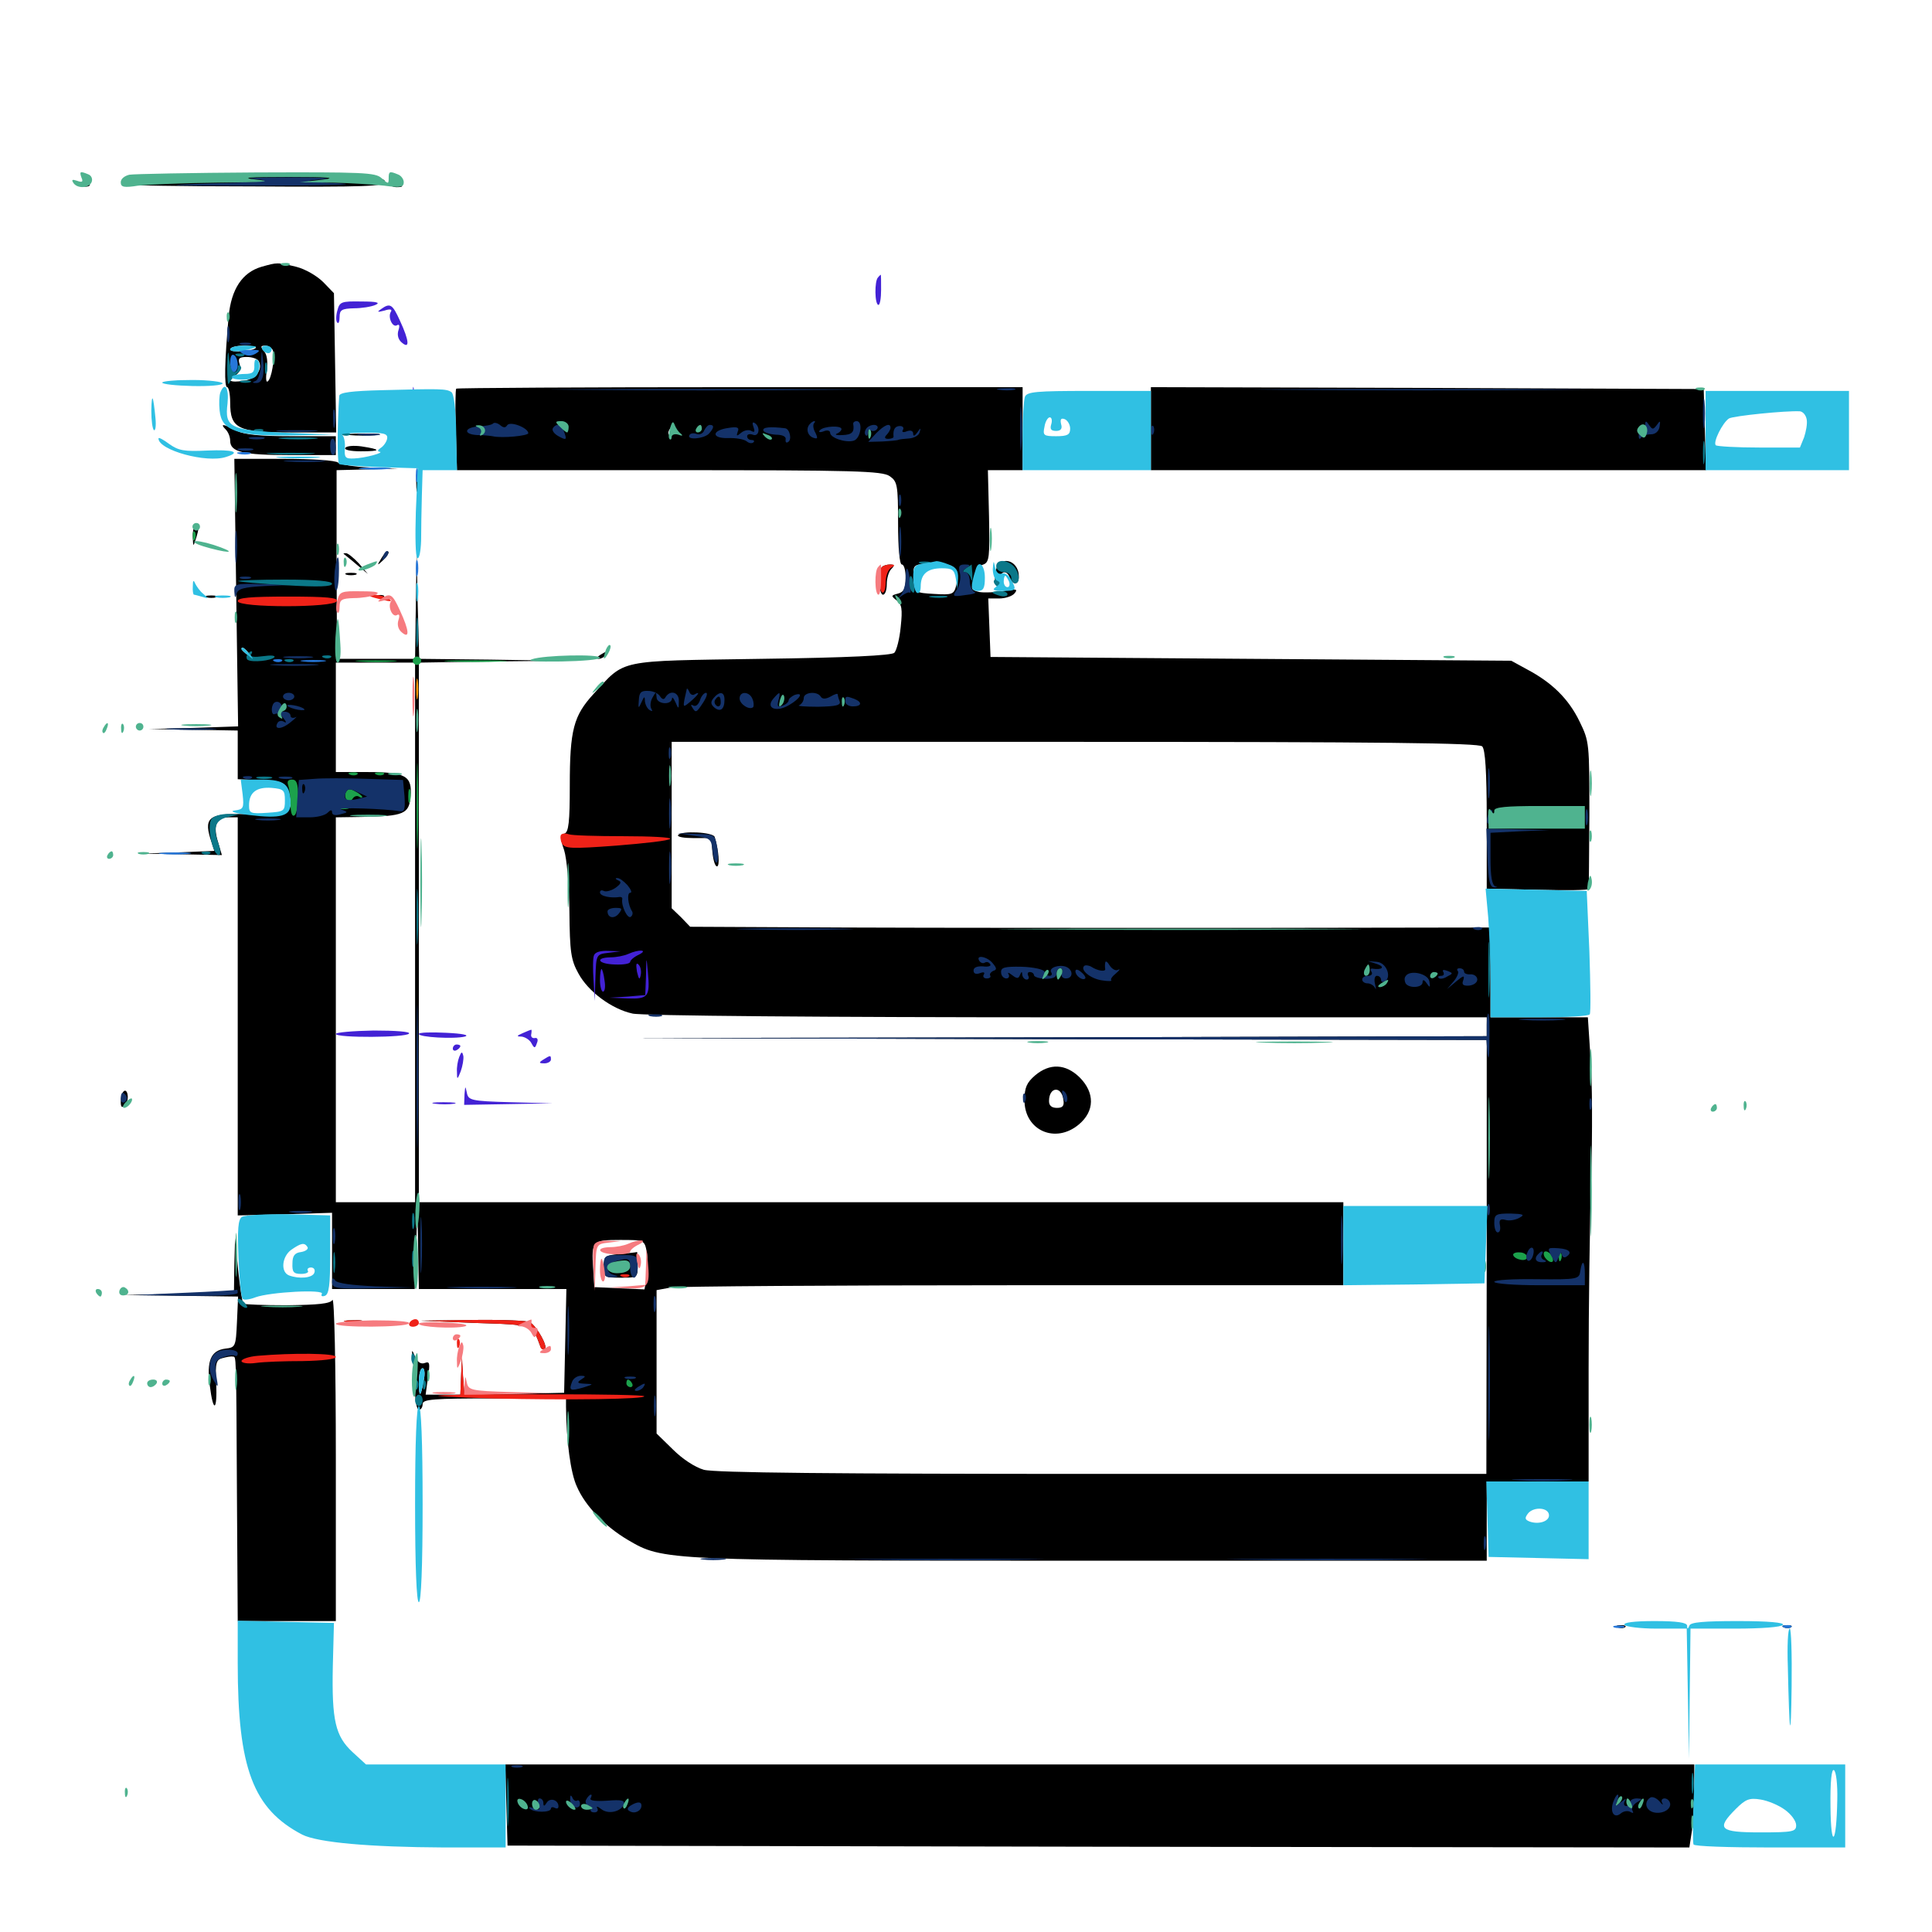<svg xmlns="http://www.w3.org/2000/svg" viewBox="0 -1000 1000 1000">
	<path fill="#000000" d="M75.781 -907.617C74.805 -906.445 71.094 -904.883 67.773 -904.492C64.258 -904.102 92.578 -903.516 130.469 -903.516C189.844 -903.125 199.219 -903.516 199.219 -906.055C199.219 -908.398 190.43 -908.984 138.477 -909.375C93.359 -909.766 77.344 -909.375 75.781 -907.617ZM201.172 -906.055C201.172 -904.297 202.93 -903.125 205.273 -903.125C208.789 -903.125 208.984 -903.516 206.25 -906.055C204.688 -907.617 202.93 -908.984 202.344 -908.984C201.758 -908.984 201.172 -907.617 201.172 -906.055ZM42.578 -903.711C41.016 -904.297 41.602 -904.883 43.75 -904.883C45.898 -905.078 47.07 -904.492 46.289 -903.906C45.703 -903.32 43.945 -903.125 42.578 -903.711ZM135.352 -861.914C125.391 -858.984 119.727 -850.391 118.359 -836.328C116.211 -812.5 116.016 -799.609 117.578 -799.609C118.359 -799.609 119.141 -796.094 119.141 -791.797C119.141 -778.125 122.852 -776.172 150.586 -776.172H174.023L173.438 -812.109L172.852 -848.242L167.383 -853.906C164.062 -857.227 158.008 -860.742 153.32 -861.914C143.555 -864.258 143.75 -864.258 135.352 -861.914ZM132.422 -819.922C130.273 -817.969 119.141 -817.383 119.141 -819.141C119.141 -820.312 122.461 -821.094 126.367 -821.094C130.273 -821.094 133.008 -820.508 132.422 -819.922ZM141.211 -818.75C142.383 -815.234 140.625 -803.711 138.477 -802.539C137.695 -801.953 137.5 -804.492 138.086 -808.398C138.672 -812.5 138.281 -816.406 136.719 -818.164C134.766 -820.508 134.766 -821.094 137.305 -821.094C138.867 -821.094 140.625 -819.922 141.211 -818.75ZM133.789 -813.281C136.328 -809.18 132.617 -803.906 126.367 -802.93C118.945 -801.758 116.797 -803.125 121.68 -805.664C124.023 -807.031 124.805 -808.984 124.023 -811.523C123.047 -814.453 123.828 -815.234 127.734 -815.234C130.469 -815.234 133.203 -814.258 133.789 -813.281ZM90.43 -802.148C87.305 -802.539 89.844 -802.93 95.703 -802.93C101.562 -802.93 104.102 -802.539 101.172 -802.148C98.047 -801.758 93.359 -801.758 90.43 -802.148ZM236.133 -798.828C235.742 -798.438 235.547 -788.672 235.938 -777.344L236.523 -756.641H346.289C442.578 -756.641 456.641 -756.25 460.547 -753.516C464.453 -750.781 464.844 -749.023 464.844 -729.102C464.844 -716.211 465.625 -707.812 466.797 -707.812C467.969 -707.812 468.75 -704.688 468.75 -700.781C468.75 -695.312 467.773 -693.555 464.844 -692.773C461.133 -691.797 461.133 -691.602 464.062 -689.258C466.797 -687.305 467.188 -684.766 466.211 -675.586C465.625 -669.336 464.062 -663.281 462.891 -662.109C461.523 -660.742 439.062 -659.57 393.945 -658.984C318.359 -657.812 324.023 -658.984 307.227 -640.82C296.875 -629.492 294.922 -622.266 294.922 -593.359C294.922 -574.609 294.336 -569.336 292.188 -568.555C289.844 -567.578 289.844 -566.211 291.992 -559.961C293.359 -555.664 294.531 -542.383 294.727 -528.32C294.922 -507.227 295.508 -503.125 299.414 -496.094C304.492 -486.719 316.602 -477.734 327.344 -475.391C331.641 -474.219 428.711 -473.438 552.344 -473.438H769.531V-468.555V-463.672L548.438 -463.086L327.148 -462.695L548.242 -462.109L769.531 -461.719V-349.414L769.336 -237.109H570.703C431.25 -237.109 369.727 -237.695 364.258 -239.258C359.57 -240.625 353.125 -244.922 348.242 -249.805L339.844 -258.008V-295.117V-332.227L347.266 -333.594C351.172 -334.18 431.25 -334.766 525 -334.766H695.312V-356.25V-377.734H456.055H216.797V-517.383V-657.031L253.516 -657.617L290.039 -658.008L253.516 -658.594L216.992 -658.984L216.211 -686.914L215.625 -714.648L215.234 -686.914L214.844 -658.984H194.531H174.414L174.219 -707.812V-756.641L190.039 -757.031L206.055 -757.422L191.406 -758.008C183.398 -758.398 175.977 -759.57 175 -760.547C173.828 -761.719 161.328 -762.5 147.07 -762.5H121.289L122.266 -693.164L123.242 -624.023L100.195 -623.242L77.148 -622.656L100.195 -622.266L123.047 -621.875V-609.18V-596.68L135.156 -596.094C146.484 -595.508 147.461 -595.117 149.219 -590.039C152.93 -579.883 149.414 -577.93 129.492 -578.516C108.789 -579.297 105.469 -577.344 108.789 -566.211L110.938 -559.57L91.992 -558.789L73.242 -558.203L94.141 -557.812L114.844 -557.422L112.891 -564.062C110.156 -572.656 111.914 -576.953 118.164 -576.953H123.047V-474.023V-370.898L147.461 -371.484L171.875 -372.266V-352.539V-332.812H193.359H214.648L215.43 -354.883L216.016 -376.758L216.406 -354.883L216.797 -332.812H254.883H293.164L292.578 -306.055L291.992 -279.102L266.211 -278.516L240.43 -277.734L239.648 -287.305L239.062 -296.68L238.672 -287.5L238.281 -278.125H229.297H220.312L221.484 -286.914C222.656 -294.336 222.461 -295.508 219.922 -294.531C217.773 -293.75 216.211 -294.922 214.844 -297.852C213.086 -301.953 212.891 -301.758 213.867 -295.898C214.453 -292.383 214.844 -285.156 214.844 -279.883C214.844 -274.609 215.82 -270.312 216.797 -270.312C217.969 -270.312 218.75 -271.68 218.75 -273.242C218.75 -275.781 224.219 -276.172 255.859 -276.172H292.969V-271.875C293.164 -254.102 295.312 -237.5 298.633 -230.469C302.93 -220.508 313.086 -209.961 325 -202.93C343.359 -192.188 342.773 -192.188 565.039 -192.188H769.531V-212.695V-233.203H795.898H822.266V-291.406C822.266 -323.242 822.852 -367.969 823.633 -390.43C824.219 -413.086 824.219 -440.82 823.242 -452.539L821.875 -473.438H796.68H771.484V-496.68V-519.922L645.117 -519.727C575.391 -519.727 482.227 -519.727 437.891 -519.922L357.227 -520.312L352.539 -525.195L347.656 -529.883V-573.047V-616.016H556.25C715.82 -616.016 765.43 -615.43 767.188 -613.672C768.75 -612.109 769.531 -600.781 769.531 -575.781V-540.039L795.898 -539.453C810.352 -539.062 822.266 -539.258 822.266 -539.844C822.461 -540.43 822.461 -557.812 822.656 -578.32C822.656 -615.234 822.656 -616.211 817.578 -626.562C811.914 -638.281 803.32 -646.68 790.43 -653.516L782.227 -658.008L647.461 -658.984L512.695 -659.961L512.109 -675.195L511.523 -690.234H517.188C520.312 -690.234 524.023 -691.406 525.195 -692.969C526.953 -695.117 525.977 -695.312 519.531 -694.141C515.234 -693.359 509.57 -693.164 507.031 -693.555C502.734 -694.531 502.344 -695.117 504.102 -699.805C505.273 -702.539 506.055 -705.273 505.859 -705.859C505.664 -706.25 507.031 -707.227 508.984 -707.812C512.109 -708.984 512.305 -711.719 511.914 -732.812L511.328 -756.641H520.312H529.297V-778.125V-799.609H383.203C302.734 -799.609 236.523 -799.219 236.133 -798.828ZM348.242 -777.148C347.656 -775.391 346.68 -774.414 346.289 -775C345.703 -775.586 345.898 -776.758 346.68 -777.93C348.438 -781.055 349.609 -780.469 348.242 -777.148ZM494.922 -704.492C495.508 -702.93 495.508 -699.414 494.922 -696.875C493.75 -692.383 492.969 -691.992 483.594 -692.578C473.633 -693.164 473.633 -693.164 473.047 -700.391C472.461 -707.227 472.656 -707.617 478.906 -708.203C488.281 -708.984 493.75 -707.812 494.922 -704.492ZM129.102 -661.523C131.641 -658.398 131.445 -658.203 128.516 -660.742C126.562 -662.109 125 -663.672 125 -664.062C125 -665.625 126.562 -664.648 129.102 -661.523ZM214.844 -517.383V-377.734H194.336H173.828V-477.344V-576.953L187.109 -577.148C209.18 -577.539 211.719 -578.711 212.5 -587.695C213.477 -598.438 209.961 -600.391 190.039 -600.391H173.828V-628.711V-657.031H194.336H214.844ZM710.938 -500C710.938 -500.391 710.156 -500.781 708.984 -500.781C708.008 -500.781 707.031 -499.805 707.031 -498.633C707.031 -497.656 708.008 -497.266 708.984 -497.852C710.156 -498.438 710.938 -499.414 710.938 -500ZM717.773 -498.828C717.188 -500 715.82 -500.781 714.648 -500.781C711.914 -500.781 712.5 -499.414 716.016 -498.047C717.578 -497.461 718.359 -497.656 717.773 -498.828ZM334.766 -351.953C335.352 -348.633 335.352 -342.773 334.766 -339.258L333.594 -332.617L320.508 -333.203L307.617 -333.789L307.031 -343.359C306.055 -357.617 306.641 -358.203 320.898 -358.203C333.398 -358.203 333.594 -358.203 334.766 -351.953ZM219.336 -285.547C217.773 -276.562 216.797 -276.172 216.797 -284.57C216.797 -288.672 217.578 -291.797 218.75 -291.797C219.727 -291.797 220.117 -289.062 219.336 -285.547ZM332.031 -283.984C332.031 -285.156 330.664 -285.938 328.906 -285.938C327.344 -285.938 326.562 -285.156 327.148 -283.984C327.734 -283.008 329.102 -282.031 330.273 -282.031C331.25 -282.031 332.031 -283.008 332.031 -283.984ZM320.898 -350.977C313.086 -350.195 312.5 -349.805 312.5 -344.336C312.5 -338.867 312.891 -338.672 321.289 -338.672C330.078 -338.672 330.078 -338.672 330.078 -345.508C330.078 -349.219 329.883 -352.148 329.688 -351.953C329.297 -351.758 325.391 -351.367 320.898 -350.977ZM325 -344.727C324.023 -346.484 316.406 -347.266 316.406 -345.703C316.406 -345.312 318.555 -344.531 321.289 -344.141C323.828 -343.555 325.586 -343.945 325 -344.727ZM595.703 -778.125V-756.641H739.258H883.008L882.422 -777.734L881.836 -798.633L738.867 -799.219L595.703 -799.609ZM116.797 -777.734C118.164 -776.367 119.141 -773.828 119.141 -771.875C119.141 -766.016 125.781 -764.453 150.195 -764.453H173.828V-769.336V-774.219H150.977C134.375 -774.219 126.367 -775 122.266 -777.148C115.625 -780.664 113.672 -780.859 116.797 -777.734ZM181.055 -774.805C177.734 -775.195 181.055 -775.586 188.477 -775.586C196.094 -775.586 198.828 -775.195 194.727 -774.805C190.82 -774.414 184.57 -774.414 181.055 -774.805ZM178.711 -768.164C177.93 -767.188 181.445 -766.406 186.719 -766.406C197.461 -766.406 197.461 -767.383 187.109 -768.945C183.008 -769.531 179.297 -769.141 178.711 -768.164ZM215.43 -750.781C215.43 -745.898 215.82 -743.945 216.211 -746.484C216.602 -748.828 216.602 -752.734 216.211 -755.273C215.82 -757.617 215.43 -755.664 215.43 -750.781ZM100.977 -727.93C100.195 -727.344 99.609 -724.414 99.805 -721.68C100 -716.602 100 -716.797 101.758 -722.266C103.516 -728.32 103.125 -730.273 100.977 -727.93ZM197.461 -711.133C194.922 -707.031 195.117 -707.031 198.438 -710.156C200.391 -712.109 201.562 -714.062 200.977 -714.453C200.391 -715.039 198.828 -713.477 197.461 -711.133ZM177.93 -713.281C178.32 -712.891 181.445 -710.547 184.57 -707.812L190.43 -702.93L185.742 -708.398C183.008 -711.328 180.078 -713.672 179.102 -713.672C177.93 -713.672 177.539 -713.477 177.93 -713.281ZM515.234 -703.906C514.648 -700.586 515.039 -697.461 516.016 -696.875C516.797 -696.289 517.578 -697.656 517.578 -699.805C517.578 -704.492 521.094 -705.273 522.656 -700.977C524.219 -696.875 527.344 -697.266 527.344 -701.562C527.344 -710.742 516.602 -712.891 515.234 -703.906ZM456.445 -706.445C454.297 -704.492 454.883 -692.188 457.031 -692.188C458.203 -692.188 458.984 -694.727 458.984 -697.656C458.984 -700.586 459.961 -704.102 461.328 -705.469C463.086 -707.227 463.086 -707.812 460.742 -707.812C458.984 -707.812 457.031 -707.227 456.445 -706.445ZM179.297 -702.539C177.93 -703.125 178.906 -703.516 181.641 -703.516C184.375 -703.516 185.352 -703.125 184.18 -702.539C182.812 -702.148 180.469 -702.148 179.297 -702.539ZM107.031 -690.82C105.664 -691.406 106.641 -691.797 109.375 -691.797C112.109 -691.797 113.086 -691.406 111.914 -690.82C110.547 -690.43 108.203 -690.43 107.031 -690.82ZM194.922 -690.82C193.359 -691.406 193.945 -691.992 196.094 -691.992C198.242 -692.188 199.414 -691.602 198.633 -691.016C198.047 -690.43 196.289 -690.234 194.922 -690.82ZM310.547 -660.938C308.789 -659.766 308.594 -658.984 309.961 -658.984C311.133 -658.984 312.891 -659.961 313.477 -660.938C315.039 -663.281 314.258 -663.281 310.547 -660.938ZM350.977 -567.773C350.391 -566.797 354.102 -566.211 358.984 -566.211H368.164L368.75 -558.984C369.141 -554.883 370.117 -551.562 371.094 -551.562C372.656 -551.562 372.07 -559.766 369.922 -566.797C369.141 -569.336 352.539 -570.117 350.977 -567.773ZM535.742 -443.359C531.445 -439.648 530.273 -437.109 530.273 -430.469C530.273 -414.844 546.289 -407.812 558.398 -417.969C566.602 -424.805 566.797 -434.375 558.789 -442.383C551.562 -449.414 543.359 -449.805 535.742 -443.359ZM550.391 -430.859C550.977 -427.539 550 -426.562 547.07 -426.562C544.336 -426.562 542.969 -427.734 542.969 -430.078C542.969 -437.5 549.414 -438.086 550.391 -430.859ZM64.062 -435.156C63.086 -434.375 62.5 -432.031 62.5 -429.688C62.5 -426.953 63.086 -426.367 64.648 -427.93C65.82 -429.102 66.406 -431.641 66.016 -433.398C65.82 -435.156 64.844 -435.938 64.062 -435.156ZM121.289 -345.117L121.094 -331.055L92.383 -330.273L63.477 -329.688L93.359 -329.297L123.242 -328.906L122.656 -315.82C122.07 -302.93 121.875 -302.539 116.602 -301.953C109.18 -300.977 106.836 -295.703 108.594 -282.812C110.352 -268.555 112.5 -269.336 111.914 -284.18C111.328 -294.531 111.914 -296.289 115.234 -297.07C117.383 -297.656 119.727 -298.047 120.508 -297.852C122.266 -297.461 122.266 -302.344 122.656 -224.023L123.047 -160.938H148.438H173.828V-245.508C173.828 -293.164 173.047 -328.711 172.07 -327.148C170.898 -325.195 164.648 -324.609 148.633 -324.414C136.719 -324.414 126.562 -324.805 125.977 -325.195C125.391 -325.781 124.219 -333.594 123.242 -342.773L121.68 -359.18ZM179.297 -315.82C176.758 -316.211 178.32 -316.602 182.617 -316.602C186.914 -316.797 188.867 -316.406 187.109 -315.82C185.156 -315.43 181.641 -315.43 179.297 -315.82ZM246.094 -315.234C276.562 -314.258 275.391 -314.648 279.883 -302.539C280.469 -301.562 281.25 -301.172 282.031 -301.953C283.594 -303.125 278.125 -313.086 274.414 -315.625C273.438 -316.406 260.156 -316.992 245.117 -316.797L217.773 -316.406ZM837.5 -157.617C835.938 -158.203 836.523 -158.789 838.672 -158.789C840.82 -158.984 841.992 -158.398 841.211 -157.812C840.625 -157.227 838.867 -157.031 837.5 -157.617ZM923.438 -157.617C921.875 -158.203 922.461 -158.789 924.609 -158.789C926.758 -158.984 927.93 -158.398 927.148 -157.812C926.562 -157.227 924.805 -157.031 923.438 -157.617ZM262.109 -65.82L262.695 -44.727L568.555 -44.141L874.414 -43.75L875.781 -52.734C876.367 -57.812 876.953 -67.383 876.953 -74.219V-86.719H569.336H261.523ZM271.484 -68.359C271.484 -68.75 270.703 -69.141 269.531 -69.141C268.555 -69.141 267.578 -68.164 267.578 -66.992C267.578 -66.016 268.555 -65.625 269.531 -66.211C270.703 -66.797 271.484 -67.773 271.484 -68.359ZM329.492 -67.969C330.273 -68.555 329.102 -69.141 326.953 -68.945C324.805 -68.945 324.219 -68.359 325.781 -67.773C327.148 -67.188 328.906 -67.383 329.492 -67.969ZM70.508 22.07C70.703 25.977 71.094 26.367 71.68 23.828C72.461 20.703 74.023 20.312 82.617 21.484C88.281 22.07 112.5 22.852 136.719 23.047L180.664 23.438L131.836 24.609L83.008 25.781L139.453 25.586H195.898L197.461 21.094L199.023 16.797H134.766H70.312ZM201.172 24.609C201.172 25.586 202.148 26.562 203.32 26.562C204.297 26.562 204.688 25.586 204.102 24.609C203.516 23.438 202.539 22.656 201.953 22.656C201.562 22.656 201.172 23.438 201.172 24.609Z"/>
	<path fill="#ff9906" d="M215.43 -643.359C215.43 -638.477 215.82 -636.523 216.211 -639.062C216.602 -641.406 216.602 -645.312 216.211 -647.852C215.82 -650.195 215.43 -648.242 215.43 -643.359Z"/>
	<path fill="#ef2218" d="M456.445 -706.445C454.492 -704.688 454.688 -694.531 456.641 -693.359C457.617 -692.773 458.398 -695.117 458.398 -698.242C458.398 -701.562 459.57 -705.078 461.133 -706.055C463.477 -707.422 463.281 -707.812 460.742 -707.812C458.984 -707.812 457.031 -707.227 456.445 -706.445ZM123.047 -688.867C123.047 -685.352 173.047 -685.352 174.414 -688.867C175 -690.625 169.336 -691.211 149.219 -691.211C129.492 -691.211 123.047 -690.625 123.047 -688.867ZM191.602 -691.406C189.648 -693.164 198.438 -691.992 201.172 -690.234C203.32 -688.672 202.539 -688.477 198.242 -689.453C195.117 -690.234 191.992 -691.016 191.602 -691.406ZM290.43 -567.969C289.844 -567.188 290.039 -565.234 290.82 -563.477C292.383 -560.742 295.312 -560.547 318.945 -562.305C333.594 -563.477 346.094 -564.844 346.875 -565.82C347.656 -566.602 336.719 -567.188 322.656 -567.188C308.789 -567.188 295.898 -567.578 294.531 -568.164C292.969 -568.75 291.211 -568.75 290.43 -567.969ZM321.875 -339.258C320.312 -339.844 320.898 -340.43 323.047 -340.43C325.195 -340.625 326.367 -340.039 325.586 -339.453C325 -338.867 323.242 -338.672 321.875 -339.258ZM179.297 -315.82C176.758 -316.211 178.32 -316.602 182.617 -316.602C186.914 -316.797 188.867 -316.406 187.109 -315.82C185.156 -315.43 181.641 -315.43 179.297 -315.82ZM211.914 -315.234C211.328 -314.258 212.109 -313.281 213.672 -313.281C215.43 -313.281 216.797 -314.258 216.797 -315.234C216.797 -316.406 216.016 -317.188 215.039 -317.188C213.867 -317.188 212.5 -316.406 211.914 -315.234ZM246.094 -315.234C276.562 -314.258 275.391 -314.648 279.883 -302.539C280.469 -301.562 281.25 -301.172 282.031 -301.953C283.594 -303.125 278.125 -313.086 274.414 -315.625C273.438 -316.406 260.156 -316.992 245.117 -316.797L217.773 -316.406ZM236.523 -304.297C236.523 -302.148 237.109 -301.562 237.695 -303.125C238.281 -304.492 238.086 -306.25 237.5 -306.836C236.914 -307.617 236.328 -306.445 236.523 -304.297ZM133.398 -298.242C128.711 -297.852 125 -296.484 125 -295.508C125 -294.531 128.32 -293.945 132.422 -294.531C136.328 -295.117 147.266 -295.508 156.836 -295.508C166.797 -295.703 173.828 -296.484 173.828 -297.656C173.828 -299.609 151.562 -299.805 133.398 -298.242ZM238.672 -288.477L238.281 -278.125L228.125 -277.734C222.461 -277.539 234.57 -276.758 254.883 -276.172C293.945 -275.195 334.961 -275.781 333.398 -277.344C332.812 -277.93 311.719 -278.32 286.328 -278.32H240.43L239.648 -288.477L239.062 -298.633Z"/>
	<path fill="#1ca14c" d="M99.805 -722.266C99.805 -720.117 100.391 -719.531 100.977 -721.094C101.562 -722.461 101.367 -724.219 100.781 -724.805C100.195 -725.586 99.609 -724.414 99.805 -722.266ZM214.062 -659.18C213.281 -658.203 213.672 -656.836 214.648 -656.25C215.625 -655.469 216.992 -655.859 217.578 -656.836C218.359 -657.812 217.969 -659.18 216.992 -659.766C216.016 -660.547 214.648 -660.156 214.062 -659.18ZM186.133 -657.617C181.055 -658.008 184.766 -658.203 194.336 -658.203C204.102 -658.203 208.203 -658.008 203.711 -657.617C199.219 -657.227 191.211 -657.227 186.133 -657.617ZM233.008 -657.617C225.586 -658.008 231.641 -658.203 246.094 -658.203C260.547 -658.203 266.602 -658.008 259.375 -657.617C251.953 -657.227 240.234 -657.227 233.008 -657.617ZM215.625 -582.812C215.625 -562.891 216.016 -554.883 216.211 -564.844C216.602 -574.609 216.602 -591.016 216.211 -600.977C216.016 -610.742 215.625 -602.734 215.625 -582.812ZM181.25 -599.023C179.688 -599.609 180.273 -600.195 182.422 -600.195C184.57 -600.391 185.742 -599.805 184.961 -599.219C184.375 -598.633 182.617 -598.438 181.25 -599.023ZM194.922 -599.023C193.359 -599.609 193.945 -600.195 196.094 -600.195C198.242 -600.391 199.414 -599.805 198.633 -599.219C198.047 -598.633 196.289 -598.438 194.922 -599.023ZM149.219 -593.359C149.805 -591.602 150.391 -587.305 150.391 -583.594C150.391 -579.492 151.172 -577.148 152.344 -577.93C153.516 -578.516 154.297 -583.008 154.297 -587.891C154.297 -594.531 153.516 -596.484 151.172 -596.484C149.023 -596.484 148.438 -595.508 149.219 -593.359ZM178.906 -589.648C177.734 -586.328 180.859 -583.789 182.617 -586.719C183.398 -587.891 184.766 -588.281 185.742 -587.695C186.719 -586.914 187.5 -586.914 187.5 -587.5C187.5 -588.086 185.742 -589.453 183.789 -590.43C181.055 -591.992 179.883 -591.797 178.906 -589.648ZM211.328 -587.695C211.328 -584.57 211.719 -583.398 212.305 -585.352C212.695 -587.109 212.695 -589.844 212.305 -591.211C211.719 -592.383 211.328 -591.016 211.328 -587.695ZM175.391 -581.445C174.023 -582.031 175 -582.422 177.734 -582.422C180.469 -582.422 181.445 -582.031 180.273 -581.445C178.906 -581.055 176.562 -581.055 175.391 -581.445ZM783.203 -350.586C783.203 -351.367 784.766 -351.953 786.719 -351.758C788.672 -351.758 790.43 -350.586 790.43 -349.219C790.43 -348.047 788.672 -347.461 786.719 -348.047C784.766 -348.438 783.203 -349.609 783.203 -350.586ZM799.219 -350C799.609 -348.828 801.172 -347.266 802.344 -346.875C803.711 -346.484 804.297 -347.266 803.516 -349.219C802.148 -352.734 798.047 -353.516 799.219 -350ZM806.836 -349.219C806.836 -347.07 807.422 -346.484 808.008 -348.047C808.594 -349.414 808.398 -351.172 807.812 -351.758C807.227 -352.539 806.641 -351.367 806.836 -349.219ZM324.219 -283.984C324.219 -283.008 325.195 -282.031 326.367 -282.031C327.344 -282.031 327.734 -283.008 327.148 -283.984C326.562 -285.156 325.586 -285.938 325 -285.938C324.609 -285.938 324.219 -285.156 324.219 -283.984Z"/>
	<path fill="#143269" d="M132.812 -907.227C141.602 -906.445 134.57 -905.664 109.375 -905.078C79.883 -904.102 84.57 -903.906 134.766 -903.906C168.555 -903.906 187.109 -904.492 175.781 -905.078C156.836 -906.055 156.25 -906.25 166.992 -907.227C173.438 -907.812 165.625 -908.203 149.414 -908.203C131.641 -908.203 125.195 -907.812 132.812 -907.227ZM117.578 -826.953C117.578 -823.242 117.969 -821.68 118.555 -823.633C118.945 -825.391 118.945 -828.516 118.555 -830.469C117.969 -832.227 117.578 -830.664 117.578 -826.953ZM124.609 -821.68C123.242 -822.266 124.219 -822.656 126.953 -822.656C129.688 -822.656 130.664 -822.266 129.492 -821.68C128.125 -821.289 125.781 -821.289 124.609 -821.68ZM135.156 -811.914C134.961 -807.422 133.594 -803.32 132.422 -802.93C130.469 -802.148 130.469 -801.758 132.422 -801.758C135.742 -801.562 137.109 -805.664 136.133 -813.672C135.547 -819.531 135.352 -819.531 135.156 -811.914ZM300.391 -798.242C264.648 -798.438 293.75 -798.633 365.234 -798.633C436.719 -798.633 465.82 -798.438 430.273 -798.242C394.531 -797.852 335.938 -797.852 300.391 -798.242ZM517.188 -798.242C514.648 -798.633 516.211 -799.023 520.508 -799.023C524.805 -799.219 526.758 -798.828 525 -798.242C523.047 -797.852 519.531 -797.852 517.188 -798.242ZM665.625 -798.242C626.562 -798.438 658.398 -798.633 736.328 -798.633C814.258 -798.633 846.094 -798.438 807.227 -798.242C768.164 -797.852 704.492 -797.852 665.625 -798.242ZM881.445 -785.938C881.445 -778.906 881.836 -776.172 882.227 -779.688C882.617 -783.008 882.617 -788.867 882.227 -792.383C881.836 -795.703 881.445 -792.969 881.445 -785.938ZM528.125 -778.125C528.125 -767.969 528.32 -763.672 528.711 -768.945C529.102 -774.023 529.102 -782.227 528.711 -787.5C528.32 -792.578 528.125 -788.281 528.125 -778.125ZM172.461 -783.008C172.461 -778.711 172.852 -777.148 173.242 -779.688C173.633 -782.031 173.633 -785.547 173.242 -787.5C172.656 -789.258 172.266 -787.305 172.461 -783.008ZM255.273 -780.859C254.688 -780.078 251.367 -779.492 248.047 -779.297C240.234 -778.906 239.453 -775.195 247.07 -774.805C250.391 -774.805 253.906 -774.414 254.883 -774.219C259.766 -773.047 273.438 -774.414 273.438 -775.781C273.438 -778.516 264.062 -782.227 262.5 -779.883C261.719 -778.516 260.547 -778.516 258.984 -779.883C257.617 -781.055 255.859 -781.445 255.273 -780.859ZM390.039 -778.906C390.82 -776.562 390.625 -775.977 388.867 -776.953C387.695 -777.734 385.156 -777.344 383.594 -775.977C381.25 -774.023 381.055 -774.219 381.836 -776.562C382.812 -778.711 381.641 -779.297 377.148 -778.516C368.359 -777.344 367.969 -773.047 376.758 -773.242C380.664 -773.438 384.961 -772.656 386.328 -771.68C387.695 -770.508 389.258 -770.312 390.039 -771.094C390.625 -771.68 390.234 -772.266 389.062 -772.266C387.695 -772.266 386.719 -773.047 386.719 -774.219C386.719 -775.195 388.086 -775.586 389.648 -775C392.969 -773.633 393.75 -779.102 390.625 -781.055C389.453 -781.836 389.258 -780.859 390.039 -778.906ZM419.336 -780.664C416.992 -778.516 417.773 -774.609 420.898 -773.438C423.242 -772.656 423.438 -773.047 422.07 -775.977C420.898 -777.93 420.703 -780.078 421.289 -780.859C421.875 -781.445 422.07 -782.031 421.484 -782.031C421.094 -782.031 419.922 -781.445 419.336 -780.664ZM441.602 -780.664C442.383 -776.367 441.016 -775 436.133 -774.805C433.008 -774.609 431.836 -775 433.203 -775.586C434.375 -775.977 435.547 -777.148 435.547 -777.93C435.547 -779.883 426.367 -779.492 424.414 -777.344C423.438 -776.367 424.219 -775.977 426.367 -776.758C428.125 -777.539 429.688 -777.148 429.688 -775.977C429.688 -773.438 437.5 -770.703 441.797 -771.875C445.508 -772.852 446.875 -782.031 443.359 -782.031C442.383 -782.031 441.602 -781.445 441.602 -780.664ZM851.562 -780.469C851.562 -779.102 850.781 -778.32 850 -778.906C849.219 -779.297 848.242 -777.93 848.242 -775.586C848.047 -773.242 848.438 -772.266 849.219 -773.242C850 -774.414 852.344 -775.195 854.492 -775.195C856.836 -775.195 858.594 -776.758 858.984 -779.102C859.57 -782.422 859.18 -782.422 857.617 -780.078C855.664 -777.539 855.273 -777.539 853.516 -780.078C852.148 -782.227 851.562 -782.227 851.562 -780.469ZM286.133 -778.32C285.547 -777.148 286.914 -775.391 289.062 -774.219C293.359 -771.875 293.555 -772.266 291.797 -776.953C290.43 -780.469 287.891 -781.055 286.133 -778.32ZM364.453 -777.148C363.867 -775.586 362.109 -774.805 360.547 -775.391C358.984 -775.977 357.422 -775.781 356.836 -774.805C355.273 -772.07 364.062 -772.852 366.797 -775.391C369.531 -778.32 369.922 -780.078 367.383 -780.078C366.406 -780.078 365.234 -778.711 364.453 -777.148ZM395.117 -777.148C395.508 -776.172 398.438 -775.195 401.562 -775C405.078 -775 407.031 -774.023 406.641 -772.461C406.445 -771.094 407.031 -770.508 408.008 -771.289C409.961 -772.461 408.789 -777.93 406.445 -778.32C398.633 -779.297 394.531 -778.906 395.117 -777.148ZM448.242 -777.93C447.461 -776.758 447.461 -775.391 448.047 -774.805C448.633 -774.023 449.219 -774.609 449.219 -775.977C449.219 -777.344 450 -777.93 450.977 -777.148C451.953 -776.562 453.32 -776.953 454.102 -778.125C454.688 -779.102 453.906 -780.078 452.344 -780.078C450.781 -780.078 448.828 -779.102 448.242 -777.93ZM453.516 -775.781L449.414 -771.289L456.641 -771.484C460.547 -771.68 464.258 -772.07 464.844 -772.266C465.43 -772.656 467.969 -772.852 470.508 -773.047C473.047 -773.242 475.586 -774.609 475.977 -776.172C476.758 -778.711 476.562 -778.711 474.805 -776.172C473.438 -774.219 472.656 -774.023 472.656 -775.586C472.656 -776.953 471.289 -777.539 469.336 -776.758C467.383 -775.977 466.602 -776.367 467.383 -777.539C467.969 -778.516 467.383 -779.492 465.82 -779.492C463.281 -779.492 462.109 -777.734 462.5 -774.023C462.695 -773.438 461.328 -772.852 459.766 -772.852C457.812 -772.852 457.617 -773.633 458.984 -775C459.961 -775.977 460.938 -777.734 460.938 -778.516C460.938 -781.445 457.812 -780.078 453.516 -775.781ZM595.898 -776.953C595.898 -774.805 596.484 -774.219 597.07 -775.781C597.656 -777.148 597.461 -778.906 596.875 -779.492C596.289 -780.273 595.703 -779.102 595.898 -776.953ZM145.117 -776.758C140.039 -777.148 143.75 -777.344 153.32 -777.344C163.086 -777.344 167.188 -777.148 162.695 -776.758C158.203 -776.367 150.195 -776.367 145.117 -776.758ZM186.133 -774.805C183.008 -775.195 185.156 -775.586 190.43 -775.586C195.898 -775.586 198.242 -775.195 195.898 -774.805C193.359 -774.414 189.062 -774.414 186.133 -774.805ZM129.492 -772.852C127.539 -773.438 129.102 -773.828 132.812 -773.828C136.523 -773.828 138.086 -773.438 136.328 -772.852C134.375 -772.461 131.25 -772.461 129.492 -772.852ZM170.898 -769.141C170.898 -766.602 171.484 -764.453 172.461 -764.453C173.242 -764.453 173.828 -766.211 173.828 -768.164C173.828 -770.312 173.242 -772.461 172.461 -772.852C171.484 -773.438 170.898 -771.68 170.898 -769.141ZM123.633 -766.992C121.68 -767.578 123.242 -767.969 126.953 -767.969C130.664 -767.969 132.227 -767.578 130.469 -766.992C128.516 -766.602 125.391 -766.602 123.633 -766.992ZM149.023 -761.133C143.945 -761.523 147.656 -761.719 157.227 -761.719C166.992 -761.719 171.094 -761.523 166.602 -761.133C162.109 -760.742 154.102 -760.742 149.023 -761.133ZM465.234 -741.016C465.234 -738.281 465.625 -737.305 466.211 -738.672C466.602 -739.844 466.602 -742.188 466.211 -743.555C465.625 -744.727 465.234 -743.75 465.234 -741.016ZM465.43 -719.531C465.43 -712.5 465.82 -709.766 466.211 -713.281C466.602 -716.602 466.602 -722.461 466.211 -725.977C465.82 -729.297 465.43 -726.562 465.43 -719.531ZM121.68 -716.602C121.68 -709.18 122.07 -706.25 122.461 -710.352C122.852 -714.258 122.852 -720.508 122.461 -724.023C122.07 -727.344 121.68 -724.219 121.68 -716.602ZM198.438 -712.305C197.266 -709.57 197.461 -709.375 199.414 -711.133C200.781 -712.5 201.367 -714.062 200.781 -714.648C200.195 -715.234 199.023 -714.258 198.438 -712.305ZM173.242 -704.492C172.852 -700.391 173.047 -695.898 173.633 -694.727C174.414 -693.359 175.195 -696.68 175.391 -701.953C175.781 -713.477 174.609 -714.844 173.242 -704.492ZM496.875 -703.32C497.461 -700.781 496.68 -697.07 495.312 -694.922C492.773 -691.211 492.969 -691.016 499.609 -691.992C503.711 -692.383 505.664 -693.164 504.492 -693.555C503.125 -694.141 501.953 -696.68 501.953 -699.219C501.953 -701.758 500.781 -703.906 499.609 -703.906C497.852 -703.906 498.047 -704.688 500 -705.859C502.539 -707.422 502.344 -707.812 499.219 -707.812C496.484 -707.812 495.898 -706.836 496.875 -703.32ZM468.75 -700.391C468.75 -697.461 467.578 -693.75 466.406 -692.188C464.258 -689.844 464.453 -689.844 466.992 -691.797C468.75 -692.969 470.508 -693.75 470.898 -693.164C471.484 -692.773 471.484 -695.312 471.094 -699.023C470.117 -707.227 468.75 -708.008 468.75 -700.391ZM124.609 -700.586C123.242 -701.172 124.219 -701.562 126.953 -701.562C129.688 -701.562 130.664 -701.172 129.492 -700.586C128.125 -700.195 125.781 -700.195 124.609 -700.586ZM121.289 -693.75C121.484 -690.43 121.875 -690.234 122.461 -692.578C123.047 -695.312 126.172 -696.094 137.305 -696.68L151.367 -697.266L136.328 -697.656C121.68 -698.047 121.094 -697.852 121.289 -693.75ZM148.047 -659.57C144.531 -659.961 147.266 -660.352 154.297 -660.352C161.328 -660.352 164.062 -659.961 160.742 -659.57C157.227 -659.18 151.367 -659.18 148.047 -659.57ZM142.188 -655.664C136.523 -656.055 141.016 -656.25 152.344 -656.25C163.672 -656.25 168.164 -656.055 162.695 -655.664C157.031 -655.273 147.656 -655.273 142.188 -655.664ZM330.664 -637.695C330.273 -633.203 330.469 -633.008 332.031 -636.523C333.398 -639.648 333.789 -639.844 333.789 -637.109C333.984 -635.352 334.961 -633.203 336.328 -632.422C337.695 -631.641 337.891 -631.836 337.109 -633.203C336.328 -634.57 336.719 -637.109 337.695 -638.867C339.453 -641.992 339.648 -642.188 339.844 -639.062C339.844 -635.547 347.461 -634.766 347.852 -638.477C347.852 -639.453 348.633 -638.672 349.609 -636.523C351.172 -632.812 351.367 -632.812 351.367 -637.109C351.562 -641.602 347.07 -643.164 344.531 -639.258C343.75 -637.695 342.773 -637.891 341.602 -639.648C340.82 -641.016 338.086 -642.383 335.547 -642.383C331.836 -642.578 330.859 -641.602 330.664 -637.695ZM355.469 -643.359C355.273 -642.773 354.883 -640.43 354.297 -638.086C353.516 -633.789 353.711 -633.789 357.422 -636.914C361.523 -640.43 362.695 -642.383 359.57 -640.625C358.594 -639.844 357.227 -640.625 356.836 -641.797C356.25 -643.164 355.664 -643.945 355.469 -643.359ZM146.484 -639.453C146.484 -638.477 147.852 -637.5 149.414 -637.5C150.977 -637.5 152.344 -638.477 152.344 -639.453C152.344 -640.625 150.977 -641.406 149.414 -641.406C147.852 -641.406 146.484 -640.625 146.484 -639.453ZM362.305 -637.5C361.523 -635.352 360.156 -634.18 358.984 -634.766C357.617 -635.547 357.422 -635.156 358.203 -633.984C360.156 -630.859 360.352 -630.859 364.062 -636.523C365.82 -639.258 366.406 -641.406 365.43 -641.406C364.453 -641.406 362.891 -639.648 362.305 -637.5ZM369.336 -638.672C367.773 -636.719 367.773 -635.547 369.727 -633.789C372.852 -631.25 375 -632.812 375 -637.891C375 -641.992 372.461 -642.383 369.336 -638.672ZM373.047 -636.328C373.047 -634.766 372.07 -633.984 371.094 -634.57C369.922 -635.352 369.531 -636.719 370.117 -637.695C371.875 -640.43 373.047 -639.844 373.047 -636.328ZM382.812 -638.477C382.812 -635.547 387.891 -632.227 389.844 -633.984C390.234 -634.57 390.234 -636.523 389.453 -638.281C387.891 -642.188 382.812 -642.383 382.812 -638.477ZM400.195 -638.281C396.094 -633.398 401.953 -631.055 408.594 -635.156C414.258 -638.477 416.211 -641.992 411.133 -640.234C409.57 -639.453 408.203 -638.281 408.203 -637.5C408.203 -636.719 406.836 -635.352 405.078 -634.766C402.539 -633.789 402.148 -634.375 402.93 -637.5C404.102 -642.188 403.711 -642.383 400.195 -638.281ZM416.016 -638.672C416.016 -637.109 414.844 -635.547 413.672 -634.961C412.305 -634.57 416.602 -634.18 423.438 -634.18C433.008 -634.375 435.352 -634.961 434.57 -637.109C433.984 -638.477 433.594 -640.234 433.594 -640.625C433.594 -641.211 431.836 -640.625 429.883 -639.453C427.344 -638.086 425.586 -638.086 424.805 -639.453C423.047 -642.383 416.016 -641.797 416.016 -638.672ZM423.828 -638.672C423.828 -639.062 423.047 -639.453 421.875 -639.453C420.898 -639.453 419.922 -638.477 419.922 -637.305C419.922 -636.328 420.898 -635.938 421.875 -636.523C423.047 -637.109 423.828 -638.086 423.828 -638.672ZM437.5 -636.914C437.5 -635.547 439.258 -634.375 441.406 -634.375C446.094 -634.375 446.484 -636.523 442.188 -638.281C437.891 -639.844 437.5 -639.844 437.5 -636.914ZM141.797 -636.133C140.039 -634.18 140.43 -629.297 142.383 -630.469C143.359 -631.055 145.312 -630.078 146.68 -628.32C148.242 -626.367 148.438 -625.586 147.07 -626.367C145.898 -627.148 144.336 -626.953 143.75 -625.977C141.406 -622.266 145.703 -622.266 150.391 -626.172C153.125 -628.32 154.102 -629.492 152.93 -628.711C151.562 -628.125 150.391 -628.516 150.391 -629.492C150.391 -630.664 149.023 -631.641 147.266 -631.641C145.703 -631.641 144.727 -632.422 145.508 -633.398C146.68 -635.547 143.75 -637.891 141.797 -636.133ZM148.828 -634.57C148.242 -635.156 149.609 -635.352 151.953 -634.961C154.297 -634.57 156.641 -633.789 157.422 -633.008C158.203 -632.422 156.641 -632.227 154.297 -632.617C151.953 -633.008 149.414 -633.984 148.828 -634.57ZM88.477 -622.461C82.227 -622.852 86.914 -623.047 98.633 -623.047C110.547 -623.047 115.625 -622.852 109.961 -622.461C104.297 -622.07 94.727 -622.07 88.477 -622.461ZM346.094 -610.156C346.094 -607.422 346.484 -606.445 347.07 -607.812C347.461 -608.984 347.461 -611.328 347.07 -612.695C346.484 -613.867 346.094 -612.891 346.094 -610.156ZM770.117 -594.531C770.117 -587.5 770.508 -584.766 770.898 -588.281C771.289 -591.602 771.289 -597.461 770.898 -600.977C770.508 -604.297 770.117 -601.562 770.117 -594.531ZM126.562 -597.07C125 -597.656 125.586 -598.242 127.734 -598.242C129.883 -598.438 131.055 -597.852 130.273 -597.266C129.688 -596.68 127.93 -596.484 126.562 -597.07ZM145.117 -597.07C143.164 -597.656 144.336 -598.047 147.461 -598.047C150.781 -598.047 152.148 -597.656 150.977 -597.07C149.609 -596.68 146.875 -596.68 145.117 -597.07ZM162.695 -596.875L154.688 -596.289L153.906 -586.523L153.32 -576.953H160.352C164.062 -576.953 168.164 -577.93 169.531 -579.297C171.094 -580.859 171.875 -581.055 171.875 -579.492C171.875 -578.125 173.633 -577.734 176.172 -578.516C180.273 -579.492 180.273 -579.688 176.562 -581.055C173.242 -582.227 199.609 -581.445 207.031 -580.078C209.375 -579.688 209.766 -581.25 209.375 -587.891L208.594 -596.289L189.844 -596.875C179.297 -597.266 167.188 -597.266 162.695 -596.875ZM157.617 -590.234C157.031 -588.672 156.445 -589.258 156.445 -591.406C156.25 -593.555 156.836 -594.727 157.422 -593.945C158.008 -593.359 158.203 -591.602 157.617 -590.234ZM185.352 -586.523C179.492 -585.156 177.539 -585.938 178.906 -589.648C179.883 -591.797 181.055 -591.992 184.961 -590.039L190.039 -587.695ZM346.289 -578.906C346.289 -571.875 346.68 -569.141 347.07 -572.656C347.461 -575.977 347.461 -581.836 347.07 -585.352C346.68 -588.672 346.289 -585.938 346.289 -578.906ZM820.703 -576.953C820.703 -573.242 821.094 -571.68 821.68 -573.633C822.07 -575.391 822.07 -578.516 821.68 -580.469C821.094 -582.227 820.703 -580.664 820.703 -576.953ZM770.117 -577.93C769.531 -576.172 769.531 -574.414 769.922 -573.828C770.508 -573.242 771.484 -574.609 772.07 -576.953C773.242 -581.445 771.875 -582.227 770.117 -577.93ZM133.398 -575.586C130.273 -575.977 132.812 -576.367 138.672 -576.367C144.531 -576.367 147.07 -575.977 144.141 -575.586C141.016 -575.195 136.328 -575.195 133.398 -575.586ZM769.922 -556.055C770.312 -544.141 771.094 -540.82 773.438 -540.625C775.195 -540.625 775.391 -540.82 774.023 -541.211C772.266 -541.797 771.484 -546.484 771.484 -555.469V-568.945L786.719 -569.727L801.758 -570.312L785.547 -570.703L769.336 -571.094ZM359.375 -567.383C367.578 -566.211 368.164 -565.82 368.75 -559.961C369.141 -556.445 370.117 -553.516 370.898 -553.516C371.68 -553.516 371.875 -556.836 371.289 -560.938C370.117 -568.164 369.922 -568.164 360.352 -568.359L350.586 -568.75ZM346.289 -550.586C346.289 -543.164 346.68 -540.234 347.07 -544.336C347.461 -548.242 347.461 -554.492 347.07 -558.008C346.68 -561.328 346.289 -558.203 346.289 -550.586ZM319.922 -544.336C321.875 -543.555 321.484 -542.578 318.555 -540.43C316.211 -538.867 313.477 -538.281 312.5 -538.867C311.328 -539.453 310.547 -539.062 310.547 -538.086C310.547 -536.133 316.211 -534.961 320.898 -535.742C321.68 -535.742 322.266 -535.352 322.07 -534.57C321.484 -531.055 324.805 -524.414 326.367 -525.391C327.344 -525.977 327.734 -527.344 327.148 -528.32C325 -531.641 324.414 -537.891 326.172 -537.891C327.344 -537.891 326.562 -539.648 324.805 -541.797C322.852 -543.945 320.508 -545.703 319.336 -545.508C318.359 -545.508 318.555 -544.922 319.922 -544.336ZM314.453 -528.32C314.453 -524.805 317.969 -524.219 320.312 -527.148C322.266 -529.688 322.07 -530.078 318.555 -530.078C316.406 -530.078 314.453 -529.297 314.453 -528.32ZM387.305 -518.945C373.633 -519.141 384.375 -519.531 411.133 -519.531C438.086 -519.531 449.219 -519.141 436.133 -518.945C423.047 -518.555 401.172 -518.555 387.305 -518.945ZM763.281 -518.945C761.719 -519.531 762.305 -520.117 764.453 -520.117C766.602 -520.312 767.773 -519.727 766.992 -519.141C766.406 -518.555 764.648 -518.359 763.281 -518.945ZM506.836 -502.734C507.617 -501.562 508.789 -501.172 509.766 -501.758C510.742 -502.344 511.914 -501.953 512.5 -500.977C513.281 -500 511.523 -499.414 508.789 -499.805C505.664 -500 503.906 -499.219 503.906 -497.656C503.906 -496.094 505.078 -495.508 507.227 -496.289C509.18 -497.07 509.961 -496.68 509.18 -495.508C508.594 -494.531 509.18 -493.555 510.742 -493.555C512.305 -493.555 513.086 -494.336 512.5 -495.117C512.109 -495.898 512.891 -496.875 514.062 -497.461C516.016 -498.047 516.016 -498.828 513.867 -501.367C511.133 -504.883 504.883 -506.055 506.836 -502.734ZM215.625 -443.164C215.625 -409.961 216.016 -395.898 216.211 -412.305C216.602 -428.516 216.602 -455.859 216.211 -472.852C216.016 -489.844 215.625 -476.562 215.625 -443.164ZM572.07 -501.758C571.875 -500.781 571.875 -499.219 572.07 -498.438C572.266 -496.875 568.164 -497.461 564.844 -499.609C563.477 -500.391 561.719 -500.586 561.133 -500C558.984 -497.852 564.648 -493.359 570.312 -492.578C573.633 -491.992 575.781 -492.188 575.195 -492.578C574.609 -493.164 575.781 -494.727 577.734 -496.289C579.492 -497.852 580.078 -498.633 578.711 -498.047C577.539 -497.266 575.586 -498.438 574.414 -500.195C573.242 -502.148 572.266 -502.93 572.07 -501.758ZM712.891 -500.977C717.188 -499.414 715.234 -497.852 710.352 -498.633C709.375 -498.828 709.18 -498.047 709.961 -496.875C710.547 -495.898 709.766 -494.922 708.203 -494.922C706.445 -494.922 705.078 -494.141 705.078 -492.969C705.078 -491.992 706.25 -491.016 707.812 -491.016C709.375 -491.016 711.133 -489.844 711.719 -488.672C712.305 -487.305 712.305 -488.086 711.719 -490.625C711.133 -492.969 711.523 -494.922 712.695 -494.922C713.867 -494.922 714.844 -493.945 714.844 -492.773C714.844 -491.797 715.625 -491.406 716.797 -491.992C720.508 -494.336 717.578 -501.758 712.695 -502.148L708.008 -502.539ZM518.164 -496.68C518.164 -494.922 519.531 -493.555 520.898 -493.555C522.07 -493.555 522.656 -494.531 522.07 -495.703C521.289 -496.875 522.07 -496.68 523.828 -495.312C526.367 -493.359 527.148 -493.359 527.93 -495.312C528.711 -497.266 529.102 -497.266 529.102 -495.508C529.297 -494.141 530.273 -492.969 531.445 -492.969C532.422 -492.969 532.812 -493.945 532.227 -494.922C531.641 -496.094 532.031 -496.875 533.008 -496.875C534.18 -496.875 535.156 -496.094 535.156 -495.312C535.156 -494.336 537.891 -493.555 541.016 -493.359C544.922 -493.359 546.875 -494.141 546.875 -496.094C546.875 -497.656 547.656 -498.828 548.828 -498.828C549.805 -498.828 550.195 -497.656 549.609 -496.289C549.023 -494.727 550 -493.555 551.758 -493.555C555.469 -493.555 555.664 -498.047 551.758 -499.609C548.047 -500.977 542.578 -499.023 544.141 -496.68C544.727 -495.703 544.336 -494.922 543.164 -494.922C542.188 -494.922 541.016 -495.898 540.625 -497.07C540.234 -498.242 534.961 -499.414 528.906 -499.609C519.922 -499.805 517.969 -499.219 518.164 -496.68ZM556.641 -497.266C556.641 -494.922 560.352 -492.188 561.719 -493.555C562.109 -493.945 561.328 -495.508 559.57 -496.875C557.812 -498.438 556.641 -498.438 556.641 -497.266ZM747.07 -496.875C747.656 -495.703 747.266 -494.922 745.898 -494.922C744.531 -494.922 743.945 -494.336 744.727 -493.75C745.312 -493.164 747.266 -493.359 749.023 -494.531C752.148 -496.094 752.148 -496.289 749.219 -497.461C747.266 -498.242 746.289 -498.047 747.07 -496.875ZM754.492 -497.461C755.273 -496.875 754.297 -494.336 752.539 -492.188L749.023 -488.086L753.711 -491.992C757.422 -495.117 758.203 -495.312 757.422 -492.773C756.445 -490.43 757.227 -489.648 760.352 -489.844C762.695 -490.039 764.648 -491.406 764.648 -492.969C764.648 -494.531 763.086 -495.703 761.328 -495.703C759.375 -495.508 757.812 -496.094 757.812 -497.07C757.812 -498.047 756.836 -498.828 755.469 -498.828C754.297 -498.828 753.906 -498.242 754.492 -497.461ZM727.539 -494.727C726.758 -493.75 726.953 -492.188 727.539 -491.016C729.297 -488.281 736.328 -488.672 736.328 -491.602C736.328 -493.164 737.109 -492.969 738.477 -491.016C740.039 -488.672 740.43 -488.672 739.844 -491.992C739.258 -496.094 729.688 -498.242 727.539 -494.727ZM733.789 -491.797C734.57 -492.383 733.398 -492.969 731.25 -492.773C729.102 -492.773 728.516 -492.188 730.078 -491.602C731.445 -491.016 733.203 -491.211 733.789 -491.797ZM336.523 -474.023C334.57 -474.609 335.742 -475 338.867 -475C342.188 -475 343.555 -474.609 342.383 -474.023C341.016 -473.633 338.281 -473.633 336.523 -474.023ZM769.531 -469.531V-463.672L548.438 -463.086L327.148 -462.695L548.242 -462.109L769.336 -461.719L769.922 -454.492C770.508 -450.391 770.898 -453.516 770.898 -461.328C771.094 -468.945 770.898 -475.391 770.312 -475.391C769.922 -475.391 769.531 -472.852 769.531 -469.531ZM788.672 -472.07C783.008 -472.461 787.109 -472.656 797.852 -472.656C808.594 -472.656 813.281 -472.461 808.203 -472.07C803.125 -471.68 794.336 -471.68 788.672 -472.07ZM550.195 -432.227C550.977 -429.688 551.758 -428.711 552.344 -430.273C552.734 -431.641 552.148 -433.789 551.172 -434.766C549.609 -436.328 549.414 -435.547 550.195 -432.227ZM62.5 -431.25C62.5 -429.688 63.477 -428.906 64.453 -429.492C65.625 -430.273 66.016 -431.641 65.43 -432.617C63.672 -435.352 62.5 -434.766 62.5 -431.25ZM529.492 -431.25C529.492 -429.102 530.078 -428.516 530.664 -430.078C531.25 -431.445 531.055 -433.203 530.469 -433.789C529.883 -434.57 529.297 -433.398 529.492 -431.25ZM822.656 -428.516C822.656 -425.781 823.047 -424.805 823.633 -426.172C824.023 -427.344 824.023 -429.688 823.633 -431.055C823.047 -432.227 822.656 -431.25 822.656 -428.516ZM123.438 -377.734C123.438 -374.023 123.828 -372.461 124.414 -374.414C124.805 -376.172 124.805 -379.297 124.414 -381.25C123.828 -383.008 123.438 -381.445 123.438 -377.734ZM217.578 -355.273C217.578 -342.383 217.773 -337.305 218.164 -344.141C218.555 -350.781 218.555 -361.328 218.164 -367.578C217.773 -373.633 217.578 -368.164 217.578 -355.273ZM694.141 -358.203C694.141 -346.875 694.336 -342.383 694.727 -348.047C695.117 -353.516 695.117 -362.891 694.727 -368.555C694.336 -374.023 694.141 -369.531 694.141 -358.203ZM769.922 -373.828C769.922 -371.094 770.312 -370.117 770.898 -371.484C771.289 -372.656 771.289 -375 770.898 -376.367C770.312 -377.539 769.922 -376.562 769.922 -373.828ZM150.977 -372.461C147.852 -372.852 150 -373.242 155.273 -373.242C160.742 -373.242 163.086 -372.852 160.742 -372.461C158.203 -372.07 153.906 -372.07 150.977 -372.461ZM773.438 -366.992C773.438 -364.258 774.219 -362.109 775.195 -362.109C776.367 -362.109 776.758 -363.672 776.367 -365.82C775.781 -368.555 776.562 -369.336 779.297 -368.555C781.25 -367.969 784.57 -368.555 786.523 -369.727C789.453 -371.289 788.477 -371.68 781.836 -371.875C774.219 -371.875 773.438 -371.484 773.438 -366.992ZM172.266 -360.156C172.266 -356.445 172.656 -354.883 173.242 -356.836C173.633 -358.594 173.633 -361.719 173.242 -363.672C172.656 -365.43 172.266 -363.867 172.266 -360.156ZM790.43 -351.367C789.648 -349.805 790.039 -348.047 790.82 -347.461C791.797 -347.07 792.969 -348.242 793.555 -350.391C794.727 -354.883 791.992 -355.664 790.43 -351.367ZM802.93 -350C805.273 -345.703 805.273 -345.703 806.836 -349.414C807.617 -351.562 808.398 -352.148 808.398 -350.781C808.594 -349.414 809.57 -348.828 810.547 -349.414C814.062 -351.562 812.5 -353.516 806.641 -353.906C800.977 -354.297 800.781 -354.102 802.93 -350ZM796.289 -350.977C793.75 -348.633 794.922 -346.484 798.438 -346.68C800.391 -346.68 800.781 -347.266 799.219 -347.852C798.047 -348.242 797.266 -349.609 798.047 -350.586C799.219 -352.539 798.047 -352.93 796.289 -350.977ZM312.5 -344.531C312.5 -339.648 313.281 -338.672 316.992 -338.867C320.117 -339.062 320.508 -339.258 317.969 -340.039C313.086 -341.211 313.672 -345.898 318.945 -347.266C325.586 -349.023 326.172 -348.828 326.172 -343.555C326.172 -340.82 327.148 -338.672 328.125 -338.672C329.297 -338.672 330.078 -341.406 330.078 -344.531C330.078 -350.195 329.688 -350.391 321.289 -350.391C312.891 -350.391 312.5 -350.195 312.5 -344.531ZM817.969 -342.188C817.383 -337.891 816.797 -337.695 795.508 -337.891C783.398 -338.086 773.438 -337.5 773.438 -336.523C773.438 -335.547 783.984 -334.766 796.875 -334.766H820.312V-340.625C820.312 -347.461 818.945 -348.438 817.969 -342.188ZM171.875 -336.328C171.875 -333.203 174.023 -332.812 192.969 -333.203L213.867 -333.594L194.336 -334.18C182.031 -334.766 174.414 -335.742 173.438 -337.305C172.461 -338.867 171.875 -338.672 171.875 -336.328ZM234.961 -333.398C226.562 -333.594 233.008 -333.984 249.023 -333.984C265.234 -333.984 272.07 -333.594 264.258 -333.398C256.445 -333.008 243.359 -333.008 234.961 -333.398ZM95.703 -330.859L69.336 -329.688L96.289 -329.297C113.086 -329.102 123.047 -329.688 123.047 -330.859C123.047 -332.031 122.852 -332.617 122.656 -332.422C122.266 -332.227 110.156 -331.445 95.703 -330.859ZM293.75 -311.328C293.75 -300 293.945 -295.508 294.336 -301.172C294.727 -306.641 294.727 -316.016 294.336 -321.68C293.945 -327.148 293.75 -322.656 293.75 -311.328ZM338.281 -325C338.281 -321.289 338.672 -319.727 339.258 -321.68C339.648 -323.438 339.648 -326.562 339.258 -328.516C338.672 -330.273 338.281 -328.711 338.281 -325ZM770.312 -283.984C770.312 -257.617 770.703 -246.875 770.898 -260.156C771.289 -273.242 771.289 -294.727 770.898 -308.008C770.703 -321.094 770.312 -310.352 770.312 -283.984ZM112.109 -300C108.203 -297.656 107.422 -291.016 110.352 -285.938C113.086 -281.25 113.086 -281.25 111.914 -288.281C110.938 -294.727 111.328 -295.898 115.43 -297.461C117.969 -298.438 120.703 -298.828 121.68 -298.242C122.461 -297.852 123.047 -298.438 123.047 -299.414C123.047 -301.758 115.43 -302.148 112.109 -300ZM296.094 -284.766C294.336 -280.273 295.117 -279.883 301.953 -281.836C307.422 -283.594 307.422 -283.594 302.734 -283.789C298.828 -283.984 298.438 -284.375 300.781 -285.938C303.32 -287.5 303.32 -287.891 300.586 -287.891C298.828 -287.891 296.68 -286.523 296.094 -284.766ZM323.828 -286.523C322.461 -287.109 323.438 -287.5 326.172 -287.5C328.906 -287.5 329.883 -287.109 328.711 -286.523C327.344 -286.133 325 -286.133 323.828 -286.523ZM330.078 -282.031C328.32 -280.859 328.125 -280.078 329.492 -280.078C330.664 -280.078 332.422 -281.055 333.008 -282.031C334.57 -284.375 333.789 -284.375 330.078 -282.031ZM338.477 -272.266C338.477 -267.383 338.867 -265.43 339.258 -267.969C339.648 -270.312 339.648 -274.219 339.258 -276.758C338.867 -279.102 338.477 -277.148 338.477 -272.266ZM785.742 -233.789C778.516 -234.18 783.984 -234.375 797.852 -234.375C811.914 -234.375 817.773 -234.18 811.133 -233.789C804.492 -233.398 792.969 -233.398 785.742 -233.789ZM767.969 -200.977C767.969 -197.852 768.359 -196.68 768.945 -198.633C769.336 -200.391 769.336 -203.125 768.945 -204.492C768.359 -205.664 767.969 -204.297 767.969 -200.977ZM363.867 -192.773C360.742 -193.164 363.281 -193.555 369.141 -193.555C375 -193.555 377.539 -193.164 374.609 -192.773C371.484 -192.383 366.797 -192.383 363.867 -192.773ZM448.828 -192.773C425.977 -192.969 444.141 -193.164 489.258 -193.164C534.375 -193.164 553.125 -192.969 530.859 -192.773C508.594 -192.383 471.68 -192.383 448.828 -192.773ZM645.117 -192.773C621.68 -192.969 640.43 -193.164 686.523 -193.164C732.812 -193.164 751.953 -192.969 729.102 -192.773C706.445 -192.383 668.555 -192.383 645.117 -192.773ZM265.234 -85.352C263.867 -85.938 264.844 -86.328 267.578 -86.328C270.312 -86.328 271.289 -85.938 270.117 -85.352C268.75 -84.961 266.406 -84.961 265.234 -85.352ZM295.117 -68.945C294.922 -67.188 296.094 -65.234 297.461 -64.648C299.023 -64.062 300.195 -64.844 300.195 -66.406C300.195 -67.773 299.414 -68.555 298.633 -67.969C297.852 -67.578 296.68 -68.359 296.289 -69.531C295.508 -71.094 295.117 -70.898 295.117 -68.945ZM303.516 -68.75C302.734 -67.578 303.125 -66.016 304.297 -65.625C305.664 -65.234 306.25 -64.258 305.859 -63.477C305.273 -62.695 306.055 -61.914 307.617 -61.914C309.18 -61.914 309.766 -62.891 309.18 -64.062C308.398 -65.234 309.375 -65.039 311.133 -63.672C314.648 -60.742 321.289 -62.109 322.852 -66.016C323.633 -68.164 321.68 -68.555 314.258 -67.969C308.398 -67.578 305.078 -67.969 305.664 -69.141C306.25 -70.312 306.445 -71.094 305.859 -71.094C305.273 -71.094 304.297 -70.117 303.516 -68.75ZM834.961 -67.188C833.203 -61.914 835.547 -58.594 838.867 -61.328C840.43 -62.695 842.773 -62.891 843.945 -62.109C845.312 -61.328 845.703 -61.523 844.922 -62.891C844.336 -64.062 845.312 -65.82 847.07 -66.992C850.391 -68.945 850.391 -68.945 847.266 -69.141C845.312 -69.141 843.75 -68.359 843.75 -67.188C843.75 -66.211 842.773 -65.234 841.602 -65.234C840.625 -65.234 840.234 -66.406 841.016 -67.773C841.992 -69.336 841.406 -69.141 839.258 -67.383C836.328 -65.039 835.938 -65.039 837.109 -67.969C837.695 -69.727 837.891 -71.094 837.305 -71.094C836.719 -71.094 835.742 -69.336 834.961 -67.188ZM854.102 -69.531C850.391 -66.992 852.148 -62.109 857.227 -61.719C862.109 -61.328 865.82 -64.648 864.062 -67.578C862.5 -70.117 858.984 -69.336 860.352 -66.797C861.133 -65.43 860.352 -65.82 858.984 -67.578C857.422 -69.336 855.273 -70.312 854.102 -69.531ZM278.711 -65.82C279.688 -63.281 279.297 -62.891 276.367 -64.062C274.219 -64.844 273.242 -64.648 274.219 -63.867C276.172 -61.719 285.156 -61.719 285.156 -63.867C285.156 -64.648 286.133 -64.844 287.109 -64.258C288.281 -63.672 289.062 -63.867 289.062 -65.039C289.062 -68.359 284.766 -69.727 283.008 -66.992C281.836 -65.039 281.25 -64.844 281.25 -66.797C281.25 -67.969 280.469 -69.141 279.297 -69.141C278.32 -69.141 278.125 -67.578 278.711 -65.82ZM326.367 -65.43C324.609 -64.258 324.414 -63.281 325.977 -62.5C328.516 -60.938 332.031 -62.695 332.031 -65.43C332.031 -67.578 329.883 -67.578 326.367 -65.43Z"/>
	<path fill="#f67b7f" d="M454.492 -706.445C452.539 -704.688 452.734 -692.188 454.688 -692.188C455.469 -692.188 456.055 -695.703 456.055 -700C456.055 -704.297 456.055 -707.812 455.859 -707.812C455.859 -707.812 455.078 -707.227 454.492 -706.445ZM174.609 -689.258C173.828 -686.523 173.828 -683.594 174.609 -683.008C175.195 -682.227 175.781 -683.594 175.781 -685.938C175.781 -689.648 176.953 -690.234 183.203 -690.43C187.109 -690.43 192.188 -691.211 194.336 -692.188C197.07 -693.359 195.117 -693.945 187.109 -693.945C176.562 -694.141 175.781 -693.75 174.609 -689.258ZM197.266 -690.039C194.922 -688.477 195.312 -688.281 199.023 -689.258C201.953 -690.234 203.125 -689.844 202.344 -688.672C200.586 -685.938 203.125 -680.273 205.469 -681.641C206.641 -682.422 207.031 -681.445 206.25 -679.102C205.469 -676.758 206.055 -674.219 208.008 -672.656C212.109 -669.141 211.914 -673.438 207.031 -683.984C203.125 -692.578 201.953 -693.359 197.266 -690.039ZM213.477 -639.453C213.477 -630.273 213.867 -626.562 214.258 -631.25C214.648 -635.742 214.648 -643.164 214.258 -647.852C213.867 -652.344 213.477 -648.633 213.477 -639.453ZM307.422 -355.469C306.836 -354.102 306.836 -348.047 307.227 -342.383L307.812 -331.836L308.203 -343.945C308.594 -356.055 308.594 -356.055 315.039 -356.836L321.289 -357.617L314.844 -357.812C310.938 -358.008 308.008 -357.227 307.422 -355.469ZM325.195 -356.25C323.047 -355.273 318.945 -354.492 316.016 -354.492C307.617 -354.297 309.57 -350.977 318.359 -350.781C322.656 -350.586 326.172 -351.172 326.172 -352.148C326.172 -352.93 328.125 -354.688 330.664 -355.859C335.742 -358.398 330.859 -358.789 325.195 -356.25ZM334.375 -345.117L333.984 -334.961L324.805 -334.18L315.43 -333.594L324.805 -333.203C335.547 -332.812 336.523 -334.18 335.352 -346.68C334.57 -355.273 334.57 -355.273 334.375 -345.117ZM329.688 -347.07C330.664 -342.969 331.055 -342.578 331.641 -345.312C332.031 -347.266 331.641 -349.609 330.469 -350.781C329.297 -351.953 329.102 -350.781 329.688 -347.07ZM310.547 -342.578C310.547 -339.453 311.328 -336.719 312.109 -336.719C313.086 -336.719 313.477 -339.453 312.891 -342.578C312.5 -345.898 311.719 -348.438 311.328 -348.438C310.938 -348.438 310.547 -345.898 310.547 -342.578ZM173.828 -314.844C173.828 -315.625 182.617 -316.406 193.359 -316.602C204.688 -316.602 212.5 -316.016 211.719 -315.039C210.547 -312.891 173.828 -312.695 173.828 -314.844ZM216.797 -314.844C216.797 -315.625 223.242 -315.82 230.859 -315.43C239.258 -315.039 243.164 -314.258 240.625 -313.477C235.156 -312.109 216.797 -313.086 216.797 -314.844ZM270.508 -315.234C267.383 -313.867 267.188 -313.477 269.922 -313.477C271.68 -313.281 274.023 -311.914 275 -310.156C276.562 -307.227 276.953 -307.227 277.93 -310.156C278.711 -311.914 278.125 -313.086 276.758 -312.695C275.391 -312.5 274.609 -313.477 275 -314.844C275.195 -316.016 275.195 -317.188 275 -316.992C274.609 -316.992 272.656 -316.211 270.508 -315.234ZM234.375 -307.227C234.375 -308.398 235.352 -309.375 236.328 -309.375C237.5 -309.375 238.281 -308.984 238.281 -308.594C238.281 -308.008 237.5 -307.031 236.328 -306.445C235.352 -305.859 234.375 -306.25 234.375 -307.227ZM237.695 -302.93C236.914 -300.977 236.328 -297.461 236.523 -295.117C236.523 -291.016 236.719 -291.016 238.477 -295.508C239.453 -298.242 240.039 -301.758 239.844 -303.32C239.258 -305.859 238.867 -305.859 237.695 -302.93ZM281.25 -301.562C278.711 -300 278.906 -299.609 281.836 -299.609C283.594 -299.609 285.156 -300.586 285.156 -301.562C285.156 -303.906 284.961 -303.906 281.25 -301.562ZM240.43 -283.594L240.234 -278.125L263.281 -278.516L286.133 -278.906L264.258 -279.492C243.555 -280.078 242.383 -280.469 241.602 -284.57C240.82 -288.086 240.82 -288.086 240.43 -283.594ZM225.195 -278.711C222.07 -279.102 224.219 -279.492 229.492 -279.492C234.961 -279.492 237.305 -279.102 234.961 -278.711C232.422 -278.32 228.125 -278.32 225.195 -278.711Z"/>
	<path fill="#0b7889" d="M117.578 -810.352C117.578 -803.906 117.969 -800 118.555 -801.562C119.336 -803.125 121.094 -805.469 122.852 -806.836C124.609 -808.008 125.391 -809.766 124.414 -810.547C123.633 -811.328 123.047 -810.938 123.047 -809.766C123.047 -808.398 122.266 -807.422 121.289 -807.422C120.117 -807.422 118.945 -810.742 118.555 -814.844C118.164 -819.531 117.773 -817.969 117.578 -810.352ZM122.656 -815.82C121.094 -816.406 121.68 -816.992 123.828 -816.992C125.977 -817.188 127.148 -816.602 126.367 -816.016C125.781 -815.43 124.023 -815.234 122.656 -815.82ZM137.109 -809.375C137.109 -806.641 137.5 -805.664 138.086 -807.031C138.477 -808.203 138.477 -810.547 138.086 -811.914C137.5 -813.086 137.109 -812.109 137.109 -809.375ZM124.609 -802.148C123.242 -802.734 124.219 -803.125 126.953 -803.125C129.688 -803.125 130.664 -802.734 129.492 -802.148C128.125 -801.758 125.781 -801.758 124.609 -802.148ZM132.422 -776.758C130.859 -777.344 131.445 -777.93 133.594 -777.93C135.742 -778.125 136.914 -777.539 136.133 -776.953C135.547 -776.367 133.789 -776.172 132.422 -776.758ZM177.344 -774.805C175.781 -775.391 176.367 -775.977 178.516 -775.977C180.664 -776.172 181.836 -775.586 181.055 -775C180.469 -774.414 178.711 -774.219 177.344 -774.805ZM146.094 -772.852C141.406 -773.242 145.117 -773.633 154.297 -773.633C163.477 -773.633 167.188 -773.242 162.695 -772.852C158.008 -772.461 150.586 -772.461 146.094 -772.852ZM881.445 -765.43C881.445 -760.156 881.836 -758.008 882.227 -761.133C882.617 -764.062 882.617 -768.359 882.227 -770.898C881.836 -773.242 881.445 -770.898 881.445 -765.43ZM140.234 -765.039C134.57 -765.43 139.062 -765.625 150.391 -765.625C161.719 -765.625 166.211 -765.43 160.742 -765.039C155.078 -764.648 145.703 -764.648 140.234 -765.039ZM476.172 -708.398C474.805 -708.984 475.781 -709.375 478.516 -709.375C481.25 -709.375 482.227 -708.984 481.055 -708.398C479.688 -708.008 477.344 -708.008 476.172 -708.398ZM515.625 -706.836C515.625 -705.273 517.383 -703.906 519.531 -703.906C521.68 -703.906 523.438 -702.539 523.438 -700.977C523.438 -699.414 524.414 -698.047 525.391 -698.047C528.32 -698.047 527.734 -703.711 524.609 -707.031C520.898 -710.547 515.625 -710.547 515.625 -706.836ZM500 -705.859C498.242 -704.688 498.047 -703.906 499.414 -703.906C500.586 -703.906 502.148 -702.344 502.539 -700.586C503.125 -698.633 503.32 -699.414 503.32 -702.539C503.125 -705.469 502.93 -707.812 502.93 -707.812C502.93 -707.812 501.562 -706.836 500 -705.859ZM470.703 -698.242C470.703 -696.094 471.484 -693.945 472.461 -693.359C473.242 -692.773 473.633 -694.531 473.047 -697.07C472.07 -702.93 470.703 -703.516 470.703 -698.242ZM123.242 -699.219C123.633 -698.828 134.766 -697.852 148.047 -697.07C164.648 -696.094 171.875 -696.289 171.875 -697.852C171.875 -699.219 163.672 -700 147.07 -700C133.594 -700 122.852 -699.609 123.242 -699.219ZM514.648 -698.047C515.234 -697.07 516.211 -696.094 516.797 -696.094C517.188 -696.094 517.578 -697.07 517.578 -698.047C517.578 -699.219 516.602 -700 515.43 -700C514.453 -700 514.062 -699.219 514.648 -698.047ZM513.672 -693.359C513.672 -693.75 515.43 -694.141 517.578 -694.141C519.727 -694.141 521.484 -693.359 521.484 -692.383C521.484 -691.406 519.727 -691.016 517.578 -691.602C515.43 -692.188 513.672 -692.969 513.672 -693.359ZM482.031 -690.82C479.492 -691.211 481.055 -691.602 485.352 -691.602C489.648 -691.797 491.602 -691.406 489.844 -690.82C487.891 -690.43 484.375 -690.43 482.031 -690.82ZM215.43 -672.656C215.43 -665.625 215.82 -662.891 216.211 -666.406C216.602 -669.727 216.602 -675.586 216.211 -679.102C215.82 -682.422 215.43 -679.688 215.43 -672.656ZM127.93 -661.133C128.711 -662.109 129.492 -662.891 130.078 -662.891C130.664 -662.891 130.664 -662.109 129.883 -661.133C129.297 -659.961 131.836 -659.766 136.133 -660.352C140.234 -660.938 142.773 -660.742 141.992 -659.766C140.234 -658.008 130.859 -657.031 128.32 -658.398C127.539 -658.789 127.344 -660.156 127.93 -661.133ZM167.578 -659.57C166.016 -660.156 166.602 -660.742 168.75 -660.742C170.898 -660.938 172.07 -660.352 171.289 -659.766C170.703 -659.18 168.945 -658.984 167.578 -659.57ZM148.047 -657.617C146.484 -658.203 147.07 -658.789 149.219 -658.789C151.367 -658.984 152.539 -658.398 151.758 -657.812C151.172 -657.227 149.414 -657.031 148.047 -657.617ZM133.398 -597.07C131.445 -597.656 133.008 -598.047 136.719 -598.047C140.43 -598.047 141.992 -597.656 140.234 -597.07C138.281 -596.68 135.156 -596.68 133.398 -597.07ZM109.57 -576.172C106.836 -573.047 109.961 -557.422 113.281 -557.422C114.258 -557.422 114.258 -559.961 113.086 -563.281C109.961 -571.68 111.523 -575.781 118.164 -577.148L124.023 -578.516L117.969 -578.711C114.648 -578.711 110.742 -577.734 109.57 -576.172ZM105.078 -558.008C103.516 -558.594 104.102 -559.18 106.25 -559.18C108.398 -559.375 109.57 -558.789 108.789 -558.203C108.203 -557.617 106.445 -557.422 105.078 -558.008ZM215.625 -525.195C215.625 -512.305 215.82 -507.227 216.211 -514.062C216.602 -520.703 216.602 -531.25 216.211 -537.5C215.82 -543.555 215.625 -538.086 215.625 -525.195ZM770.312 -497.852C770.312 -484.961 770.508 -479.883 770.898 -486.719C771.289 -493.359 771.289 -503.906 770.898 -510.156C770.508 -516.211 770.312 -510.742 770.312 -497.852ZM213.281 -367.969C213.281 -364.258 213.672 -362.695 214.258 -364.648C214.648 -366.406 214.648 -369.531 214.258 -371.484C213.672 -373.242 213.281 -371.68 213.281 -367.969ZM172.461 -346.484C172.461 -341.602 172.852 -339.648 173.242 -342.188C173.633 -344.531 173.633 -348.438 173.242 -350.977C172.852 -353.32 172.461 -351.367 172.461 -346.484ZM213.281 -348.438C213.281 -344.727 213.672 -343.164 214.258 -345.117C214.648 -346.875 214.648 -350 214.258 -351.953C213.672 -353.711 213.281 -352.148 213.281 -348.438ZM123.047 -327.148C123.047 -325.195 126.758 -322.266 127.93 -323.242C128.125 -323.633 127.344 -325.195 125.781 -326.562C124.219 -327.93 123.047 -328.125 123.047 -327.148ZM212.891 -296.875C212.891 -295.312 213.672 -293.555 214.648 -292.969C215.625 -292.188 216.016 -293.555 215.43 -295.703C214.258 -300.195 212.891 -300.781 212.891 -296.875ZM215.039 -282.812C215.039 -280.664 215.625 -280.078 216.211 -281.641C216.797 -283.008 216.602 -284.766 216.016 -285.352C215.43 -286.133 214.844 -284.961 215.039 -282.812ZM218.945 -282.812C218.945 -280.664 219.531 -280.078 220.117 -281.641C220.703 -283.008 220.508 -284.766 219.922 -285.352C219.336 -286.133 218.75 -284.961 218.945 -282.812ZM214.844 -275.195C214.844 -273.633 215.82 -272.266 216.797 -272.266C217.969 -272.266 218.75 -273.633 218.75 -275.195C218.75 -276.758 217.969 -278.125 216.797 -278.125C215.82 -278.125 214.844 -276.758 214.844 -275.195ZM262.5 -67.188C262.5 -55.859 262.695 -51.367 263.086 -57.031C263.477 -62.5 263.477 -71.875 263.086 -77.539C262.695 -83.008 262.5 -78.516 262.5 -67.188ZM875.586 -76.953C875.586 -72.07 875.977 -70.117 876.367 -72.656C876.758 -75 876.758 -78.906 876.367 -81.445C875.977 -83.789 875.586 -81.836 875.586 -76.953Z"/>
	<path fill="#4fb38f" d="M42.188 -908.008C43.164 -905.859 42.578 -905.469 39.844 -906.445C37.5 -907.227 36.914 -907.031 37.891 -905.469C39.844 -902.148 46.289 -902.539 47.461 -905.859C48.047 -907.422 47.266 -909.18 45.703 -909.766C41.406 -911.523 41.016 -911.328 42.188 -908.008ZM66.992 -909.57C64.453 -908.984 62.5 -907.422 62.5 -905.664C62.5 -903.125 64.062 -902.734 71.484 -903.906C76.562 -904.492 95.312 -905.273 113.086 -905.469C136.523 -905.664 141.992 -906.055 132.812 -907.031C123.828 -908.008 128.516 -908.398 149.414 -908.398C169.531 -908.398 175 -908.008 166.992 -907.031L155.273 -905.664L171.875 -905.469C181.055 -905.273 193.164 -904.492 198.828 -903.906C207.227 -902.734 208.984 -903.125 208.984 -905.664C208.984 -907.227 207.617 -909.18 205.859 -909.766C201.562 -911.523 201.172 -911.328 201.172 -907.617C201.172 -904.688 200.977 -904.688 197.461 -907.812C194.336 -910.742 187.695 -910.938 132.617 -910.742C98.828 -910.547 69.336 -909.961 66.992 -909.57ZM146.094 -862.695C144.531 -863.281 145.117 -863.867 147.266 -863.867C149.414 -864.062 150.586 -863.477 149.805 -862.891C149.219 -862.305 147.461 -862.109 146.094 -862.695ZM117.383 -835.547C117.383 -833.398 117.969 -832.812 118.555 -834.375C119.141 -835.742 118.945 -837.5 118.359 -838.086C117.773 -838.867 117.188 -837.695 117.383 -835.547ZM141.016 -814.258C141.016 -811.133 141.406 -809.961 141.992 -811.914C142.383 -813.672 142.383 -816.406 141.992 -817.773C141.406 -818.945 141.016 -817.578 141.016 -814.258ZM878.516 -798.242C876.953 -798.828 877.539 -799.414 879.688 -799.414C881.836 -799.609 883.008 -799.023 882.227 -798.438C881.641 -797.852 879.883 -797.656 878.516 -798.242ZM289.844 -779.102C291.406 -777.539 292.969 -776.172 293.555 -776.172C293.945 -776.172 294.336 -777.539 294.336 -779.102C294.336 -780.664 292.578 -782.031 290.625 -782.031C287.305 -782.031 287.109 -781.641 289.844 -779.102ZM346.875 -778.516C346.094 -775.977 345.898 -773.438 346.484 -772.852C347.07 -772.07 347.656 -772.656 347.656 -773.828C347.656 -775 349.219 -775.586 351.172 -775C353.125 -774.219 353.711 -774.414 352.344 -775.586C351.172 -776.367 349.805 -778.516 349.219 -780.078C348.438 -782.227 347.852 -781.836 346.875 -778.516ZM848.438 -779.297C846.875 -777.539 847.07 -776.367 848.828 -774.805C850.586 -773.047 851.367 -773.047 852.148 -775C853.711 -778.906 850.977 -782.031 848.438 -779.297ZM247.656 -778.711C248.828 -778.32 249.414 -776.758 248.828 -775.781C248.047 -774.414 248.438 -774.219 249.805 -775C252.344 -776.758 250.781 -780.078 247.461 -779.883C245.703 -779.883 245.898 -779.492 247.656 -778.711ZM360.352 -778.125C359.766 -777.148 360.156 -776.172 361.133 -776.172C362.305 -776.172 363.281 -777.148 363.281 -778.125C363.281 -779.297 362.891 -780.078 362.5 -780.078C361.914 -780.078 360.938 -779.297 360.352 -778.125ZM449.414 -775C449.414 -772.852 450 -772.266 450.586 -773.828C451.172 -775.195 450.977 -776.953 450.391 -777.539C449.805 -778.32 449.219 -777.148 449.414 -775ZM395.898 -774.023C397.266 -772.656 398.828 -772.07 399.414 -772.656C400 -773.242 399.023 -774.414 397.07 -775C394.336 -776.172 394.141 -775.977 395.898 -774.023ZM121.68 -744.922C121.68 -735.742 122.07 -732.031 122.461 -736.719C122.852 -741.211 122.852 -748.633 122.461 -753.32C122.07 -757.812 121.68 -754.102 121.68 -744.922ZM465.039 -733.984C465.039 -731.836 465.625 -731.25 466.211 -732.812C466.797 -734.18 466.602 -735.938 466.016 -736.523C465.43 -737.305 464.844 -736.133 465.039 -733.984ZM99.609 -727.344C99.609 -726.367 100.586 -725.391 101.562 -725.391C102.734 -725.391 103.516 -726.367 103.516 -727.344C103.516 -728.516 102.734 -729.297 101.562 -729.297C100.586 -729.297 99.609 -728.516 99.609 -727.344ZM512.305 -720.508C512.305 -715.234 512.695 -713.086 513.086 -716.211C513.477 -719.141 513.477 -723.438 513.086 -725.977C512.695 -728.32 512.305 -725.977 512.305 -720.508ZM100.586 -719.727C99.805 -719.141 103.516 -717.578 108.789 -716.211C120.703 -713.086 121.875 -714.258 110.547 -717.969C105.664 -719.531 101.172 -720.312 100.586 -719.727ZM174.219 -715.625C174.219 -712.891 174.609 -711.914 175.195 -713.281C175.586 -714.453 175.586 -716.797 175.195 -718.164C174.609 -719.336 174.219 -718.359 174.219 -715.625ZM177.93 -708.594C177.93 -706.445 178.516 -705.859 179.102 -707.422C179.688 -708.789 179.492 -710.547 178.906 -711.133C178.32 -711.914 177.734 -710.742 177.93 -708.594ZM190.039 -707.812C187.5 -706.836 185.547 -705.664 185.547 -705.078C185.547 -703.711 193.359 -706.25 194.531 -708.008C195.703 -709.961 195.703 -709.961 190.039 -707.812ZM464.062 -689.648C464.648 -687.695 465.82 -686.719 466.406 -687.305C466.992 -687.891 466.406 -689.453 465.039 -690.82C463.086 -692.578 462.891 -692.383 464.062 -689.648ZM121.484 -680.469C121.484 -677.734 121.875 -676.758 122.461 -678.125C122.852 -679.297 122.852 -681.641 122.461 -683.008C121.875 -684.18 121.484 -683.203 121.484 -680.469ZM173.633 -670.117C173.242 -662.109 173.633 -657.031 174.805 -657.031C175.977 -657.031 176.562 -660.938 176.172 -666.406C175.195 -682.812 174.609 -683.594 173.633 -670.117ZM313.672 -663.867C311.914 -658.789 312.305 -657.617 314.648 -661.523C315.82 -663.477 316.406 -665.625 315.82 -666.016C315.43 -666.602 314.453 -665.625 313.672 -663.867ZM275.391 -658.789C281.445 -660.938 310.547 -661.523 310.547 -659.57C310.547 -658.594 301.562 -657.812 290.43 -657.617C277.539 -657.422 272.266 -657.812 275.391 -658.789ZM747.656 -659.57C746.289 -660.156 747.266 -660.547 750 -660.547C752.734 -660.547 753.711 -660.156 752.539 -659.57C751.172 -659.18 748.828 -659.18 747.656 -659.57ZM308.398 -643.945C305.859 -640.82 306.055 -640.625 309.18 -643.164C310.938 -644.531 312.5 -646.094 312.5 -646.484C312.5 -648.047 310.938 -647.07 308.398 -643.945ZM403.711 -637.695C402.93 -634.375 403.125 -633.594 404.688 -635.156C405.664 -636.133 406.25 -638.281 405.859 -639.648C405.273 -641.211 404.492 -640.234 403.711 -637.695ZM435.742 -636.328C435.742 -634.18 436.328 -633.594 436.914 -635.156C437.5 -636.523 437.305 -638.281 436.719 -638.867C436.133 -639.648 435.547 -638.477 435.742 -636.328ZM145.117 -633.789C143.359 -630.859 143.164 -629.492 144.922 -628.516C146.094 -627.734 146.484 -627.93 145.703 -629.297C145.117 -630.273 145.508 -631.641 146.68 -632.031C148.047 -632.422 148.633 -633.789 148.242 -635.156C147.656 -636.719 146.484 -636.133 145.117 -633.789ZM215.43 -626.758C215.43 -621.484 215.82 -619.336 216.211 -622.461C216.602 -625.391 216.602 -629.688 216.211 -632.227C215.82 -634.57 215.43 -632.227 215.43 -626.758ZM53.711 -623.633C52.93 -622.461 52.734 -621.289 53.32 -620.703C53.711 -620.117 54.688 -621.094 55.273 -622.852C56.641 -626.172 55.469 -626.758 53.711 -623.633ZM62.695 -622.656C62.695 -620.508 63.281 -619.922 63.867 -621.484C64.453 -622.852 64.258 -624.609 63.672 -625.195C63.086 -625.977 62.5 -624.805 62.695 -622.656ZM70.312 -623.828C70.312 -622.852 71.289 -621.875 72.266 -621.875C73.438 -621.875 74.219 -622.852 74.219 -623.828C74.219 -625 73.438 -625.781 72.266 -625.781C71.289 -625.781 70.312 -625 70.312 -623.828ZM95.312 -624.414C91.797 -624.805 94.531 -625.195 101.562 -625.195C108.594 -625.195 111.328 -624.805 108.008 -624.414C104.492 -624.023 98.633 -624.023 95.312 -624.414ZM346.289 -598.438C346.289 -593.555 346.68 -591.602 347.07 -594.141C347.461 -596.484 347.461 -600.391 347.07 -602.93C346.68 -605.273 346.289 -603.32 346.289 -598.438ZM822.852 -594.531C822.852 -588.672 823.242 -586.133 823.633 -589.258C824.023 -592.188 824.023 -596.875 823.633 -600C823.242 -602.93 822.852 -600.391 822.852 -594.531ZM201.758 -599.023C199.805 -599.609 200.977 -600 204.102 -600C207.422 -600 208.789 -599.609 207.617 -599.023C206.25 -598.633 203.516 -598.633 201.758 -599.023ZM770.312 -577.148L770.508 -571.094H795.508H820.312V-576.953V-582.812H796.875C779.492 -582.812 773.438 -582.227 773.438 -580.469C773.438 -578.516 773.047 -578.516 771.68 -580.469C770.703 -582.227 770.117 -581.055 770.312 -577.148ZM183.203 -577.539C178.516 -577.93 181.836 -578.32 190.43 -578.32C199.023 -578.32 202.734 -577.93 198.828 -577.539C194.727 -577.148 187.695 -577.148 183.203 -577.539ZM217.578 -542.773C217.578 -522.461 217.969 -514.258 218.164 -524.805C218.555 -535.352 218.555 -551.953 218.164 -561.914C217.969 -571.875 217.578 -563.281 217.578 -542.773ZM822.656 -567.188C822.656 -564.453 823.047 -563.477 823.633 -564.844C824.023 -566.016 824.023 -568.359 823.633 -569.727C823.047 -570.898 822.656 -569.922 822.656 -567.188ZM55.664 -557.422C55.078 -556.445 55.469 -555.469 56.445 -555.469C57.617 -555.469 58.594 -556.445 58.594 -557.422C58.594 -558.594 58.203 -559.375 57.812 -559.375C57.227 -559.375 56.25 -558.594 55.664 -557.422ZM71.875 -558.008C70.508 -558.594 71.484 -558.984 74.219 -558.984C76.953 -558.984 77.93 -558.594 76.758 -558.008C75.391 -557.617 73.047 -557.617 71.875 -558.008ZM293.75 -541.797C293.75 -531.641 293.945 -527.344 294.336 -532.617C294.727 -537.695 294.727 -545.898 294.336 -551.172C293.945 -556.25 293.75 -551.953 293.75 -541.797ZM377.539 -552.148C375.586 -552.734 377.148 -553.125 380.859 -553.125C384.57 -553.125 386.133 -552.734 384.375 -552.148C382.422 -551.758 379.297 -551.758 377.539 -552.148ZM821.875 -543.164C821.289 -539.453 821.484 -538.281 822.656 -539.453C823.828 -540.625 824.219 -542.969 823.828 -544.922C823.242 -547.656 822.852 -547.266 821.875 -543.164ZM534.766 -518.945C492.578 -519.141 526.562 -519.336 610.352 -519.336C694.141 -519.336 728.711 -519.141 687.109 -518.945C645.703 -518.555 577.148 -518.555 534.766 -518.945ZM706.25 -497.852C705.664 -496.289 706.055 -494.922 707.031 -494.922C708.203 -494.922 708.984 -496.289 708.984 -497.852C708.984 -499.414 708.594 -500.781 708.203 -500.781C707.812 -500.781 707.031 -499.414 706.25 -497.852ZM540.234 -495.508C539.062 -492.773 539.258 -492.578 541.211 -494.336C542.578 -495.703 543.164 -497.266 542.578 -497.852C541.992 -498.438 540.82 -497.461 540.234 -495.508ZM546.875 -495.898C546.875 -494.336 547.266 -492.969 547.656 -492.969C548.047 -492.969 548.828 -494.336 549.609 -495.898C550.195 -497.461 549.805 -498.828 548.828 -498.828C547.656 -498.828 546.875 -497.461 546.875 -495.898ZM740.234 -494.727C740.234 -493.75 741.211 -493.359 742.188 -493.945C743.359 -494.531 744.141 -495.508 744.141 -496.094C744.141 -496.484 743.359 -496.875 742.188 -496.875C741.211 -496.875 740.234 -495.898 740.234 -494.727ZM714.844 -491.016C713.086 -489.844 712.891 -489.062 714.258 -489.062C715.43 -489.062 717.188 -490.039 717.773 -491.016C719.336 -493.359 718.555 -493.359 714.844 -491.016ZM532.812 -460.352C530.273 -460.742 532.227 -461.133 537.109 -461.133C541.992 -461.133 543.945 -460.742 541.602 -460.352C539.062 -459.961 535.156 -459.961 532.812 -460.352ZM653.906 -460.352C644.922 -460.547 652.148 -460.938 669.922 -460.938C687.695 -460.938 694.922 -460.547 686.133 -460.352C677.148 -459.961 662.695 -459.961 653.906 -460.352ZM822.852 -447.07C822.852 -438.477 823.242 -435.156 823.633 -439.844C824.023 -444.336 824.023 -451.367 823.633 -455.469C823.242 -459.375 822.852 -455.664 822.852 -447.07ZM770.312 -410.938C770.312 -392.188 770.703 -384.375 770.898 -393.945C771.289 -403.32 771.289 -418.555 770.898 -428.125C770.703 -437.5 770.312 -429.688 770.312 -410.938ZM64.844 -429.297C63.477 -427.734 63.281 -426.562 64.258 -426.562C66.211 -426.562 69.141 -430.273 68.164 -431.445C67.773 -431.641 66.211 -430.859 64.844 -429.297ZM902.539 -427.344C902.539 -425.195 903.125 -424.609 903.711 -426.172C904.297 -427.539 904.102 -429.297 903.516 -429.883C902.93 -430.664 902.344 -429.492 902.539 -427.344ZM885.742 -426.562C885.156 -425.586 885.547 -424.609 886.523 -424.609C887.695 -424.609 888.672 -425.586 888.672 -426.562C888.672 -427.734 888.281 -428.516 887.891 -428.516C887.305 -428.516 886.328 -427.734 885.742 -426.562ZM823.047 -383.594C823.047 -362.695 823.438 -354.102 823.633 -364.648C824.023 -375 824.023 -392.188 823.633 -402.734C823.438 -413.086 823.047 -404.492 823.047 -383.594ZM215.039 -373.438C214.844 -367.969 215.234 -363.672 215.625 -364.258C216.992 -365.625 217.773 -381.445 216.602 -382.617C216.016 -383.203 215.234 -379.102 215.039 -373.438ZM121.875 -350.391C121.875 -340.234 122.07 -335.938 122.461 -341.211C122.852 -346.289 122.852 -354.492 122.461 -359.766C122.07 -364.844 121.875 -360.547 121.875 -350.391ZM213.867 -347.266C213.867 -339.258 214.453 -332.812 215.234 -332.812C216.797 -332.812 216.797 -359.961 215.039 -360.938C214.453 -361.328 213.867 -355.273 213.867 -347.266ZM317.969 -346.875C311.719 -345.703 313.867 -340.43 320.312 -341.016C324.219 -341.211 326.172 -342.578 326.172 -344.531C326.172 -347.852 324.414 -348.242 317.969 -346.875ZM767.969 -344.531C767.969 -341.797 768.359 -340.82 768.945 -342.188C769.336 -343.359 769.336 -345.703 768.945 -347.07C768.359 -348.242 767.969 -347.266 767.969 -344.531ZM61.914 -332.227C61.328 -330.664 62.109 -329.492 63.672 -329.492C66.797 -329.492 67.383 -332.031 64.648 -333.594C63.672 -334.18 62.5 -333.594 61.914 -332.227ZM279.883 -333.398C277.93 -333.984 279.492 -334.375 283.203 -334.375C286.914 -334.375 288.477 -333.984 286.719 -333.398C284.766 -333.008 281.641 -333.008 279.883 -333.398ZM347.266 -333.398C344.727 -333.789 346.289 -334.18 350.586 -334.18C354.883 -334.375 356.836 -333.984 355.078 -333.398C353.125 -333.008 349.609 -333.008 347.266 -333.398ZM49.805 -330.859C50.391 -329.883 51.367 -328.906 51.953 -328.906C52.344 -328.906 52.734 -329.883 52.734 -330.859C52.734 -332.031 51.758 -332.812 50.586 -332.812C49.609 -332.812 49.219 -332.031 49.805 -330.859ZM137.305 -323.633C132.227 -324.023 135.938 -324.219 145.508 -324.219C155.273 -324.219 159.375 -324.023 154.883 -323.633C150.391 -323.242 142.383 -323.242 137.305 -323.633ZM213.867 -294.141C212.695 -288.281 213.086 -275.781 214.648 -277.148C215.625 -278.32 216.992 -299.609 215.82 -299.609C215.43 -299.609 214.648 -297.07 213.867 -294.141ZM121.68 -285.938C121.68 -281.055 122.07 -279.102 122.461 -281.641C122.852 -283.984 122.852 -287.891 122.461 -290.43C122.07 -292.773 121.68 -290.82 121.68 -285.938ZM221.094 -287.891C221.094 -285.156 221.484 -284.18 222.07 -285.547C222.461 -286.719 222.461 -289.062 222.07 -290.43C221.484 -291.602 221.094 -290.625 221.094 -287.891ZM107.812 -285.938C107.812 -283.203 108.203 -282.227 108.789 -283.594C109.18 -284.766 109.18 -287.109 108.789 -288.477C108.203 -289.648 107.812 -288.672 107.812 -285.938ZM67.383 -285.742C66.602 -284.57 66.406 -283.398 66.992 -282.812C67.383 -282.227 68.359 -283.203 68.945 -284.961C70.312 -288.281 69.141 -288.867 67.383 -285.742ZM76.172 -283.984C76.172 -283.008 76.953 -282.031 77.93 -282.031C79.102 -282.031 80.469 -283.008 81.055 -283.984C81.641 -285.156 80.859 -285.938 79.297 -285.938C77.539 -285.938 76.172 -285.156 76.172 -283.984ZM83.984 -283.789C83.984 -282.812 84.961 -282.422 85.938 -283.008C87.109 -283.594 87.891 -284.57 87.891 -285.156C87.891 -285.547 87.109 -285.938 85.938 -285.938C84.961 -285.938 83.984 -284.961 83.984 -283.789ZM293.555 -260.547C293.555 -252.539 293.945 -249.219 294.336 -253.32C294.727 -257.227 294.727 -263.867 294.336 -267.969C293.945 -271.875 293.555 -268.555 293.555 -260.547ZM822.656 -262.5C822.656 -258.789 823.047 -257.227 823.633 -259.18C824.023 -260.938 824.023 -264.062 823.633 -266.016C823.047 -267.773 822.656 -266.211 822.656 -262.5ZM309.57 -213.672C311.523 -211.523 313.477 -209.766 314.062 -209.766C314.648 -209.766 313.477 -211.523 311.523 -213.672C309.57 -215.82 307.617 -217.578 307.031 -217.578C306.445 -217.578 307.617 -215.82 309.57 -213.672ZM64.648 -71.875C64.648 -69.727 65.234 -69.141 65.82 -70.703C66.406 -72.07 66.211 -73.828 65.625 -74.414C65.039 -75.195 64.453 -74.023 64.648 -71.875ZM837.109 -67.773C835.938 -65.039 836.133 -64.844 838.086 -66.602C839.453 -67.969 840.039 -69.531 839.453 -70.117C838.867 -70.703 837.695 -69.727 837.109 -67.773ZM267.969 -66.992C268.359 -65.625 269.922 -64.062 271.289 -63.672C272.852 -63.086 273.633 -63.867 273.047 -65.43C272.656 -66.797 271.094 -68.359 269.727 -68.75C268.164 -69.336 267.383 -68.555 267.969 -66.992ZM275.391 -66.406C275.391 -64.648 276.367 -63.281 277.344 -63.281C278.516 -63.281 279.297 -64.062 279.297 -65.039C279.297 -66.211 278.516 -67.578 277.344 -68.164C276.367 -68.75 275.391 -67.969 275.391 -66.406ZM292.969 -67.383C292.969 -65.43 296.68 -62.5 297.852 -63.477C298.047 -63.867 297.266 -65.43 295.703 -66.797C294.141 -68.164 292.969 -68.359 292.969 -67.383ZM323.242 -66.992C322.461 -65.82 322.266 -64.648 322.852 -64.062C323.242 -63.477 324.219 -64.453 324.805 -66.211C326.172 -69.531 325 -70.117 323.242 -66.992ZM841.797 -67.383C841.797 -66.211 842.578 -64.844 843.75 -64.258C844.922 -63.672 845.117 -64.453 844.531 -66.016C843.164 -69.531 841.797 -70.117 841.797 -67.383ZM848.633 -66.992C847.852 -65.82 847.656 -64.648 848.242 -64.062C848.633 -63.477 849.609 -64.453 850.195 -66.211C851.562 -69.531 850.391 -70.117 848.633 -66.992ZM875.195 -66.016C875.195 -63.867 875.781 -63.281 876.367 -64.844C876.953 -66.211 876.758 -67.969 876.172 -68.555C875.586 -69.336 875 -68.164 875.195 -66.016ZM300.781 -65.234C300.781 -66.211 302.148 -66.602 303.711 -66.016C305.273 -65.234 306.641 -64.453 306.641 -64.062C306.641 -63.672 305.273 -63.281 303.711 -63.281C302.148 -63.281 300.781 -64.062 300.781 -65.234ZM875.391 -56.445C875.391 -53.32 875.781 -52.148 876.367 -54.102C876.758 -55.859 876.758 -58.594 876.367 -59.961C875.781 -61.133 875.391 -59.766 875.391 -56.445ZM41.992 18.75C41.406 19.727 42.188 20.703 43.945 20.703C45.703 20.703 46.484 19.727 45.898 18.75C45.312 17.578 44.336 16.797 43.945 16.797C43.555 16.797 42.578 17.578 41.992 18.75ZM62.695 18.555C59.57 20.508 61.133 26.562 64.648 26.562C66.211 26.562 66.211 25.781 64.648 24.023C63.086 22.07 63.281 20.703 64.844 19.141C67.578 16.406 66.602 16.211 62.695 18.555ZM69.531 19.922C68.945 21.68 68.75 23.828 69.531 24.805C70.117 25.781 97.852 26.562 133.594 26.562H196.875L197.656 21.68L198.633 16.797H134.766C77.93 16.797 70.508 17.188 69.531 19.922ZM201.172 21.68C201.172 26.562 203.906 28.125 206.055 24.609C206.641 23.438 206.25 22.656 205.273 22.656C204.102 22.656 203.125 21.875 203.125 20.703C203.125 19.727 204.688 19.336 206.641 19.922C209.375 20.898 209.57 20.703 207.031 18.945C202.539 15.82 201.172 16.406 201.172 21.68ZM40.039 26.562C40.82 27.734 42.188 28.125 43.164 27.539C45.898 25.781 45.312 24.609 41.797 24.609C40.234 24.609 39.453 25.586 40.039 26.562Z"/>
	<path fill="#4322d5" d="M454.492 -856.445C452.539 -854.688 452.734 -842.188 454.688 -842.188C455.469 -842.188 456.055 -845.703 456.055 -850C456.055 -854.297 456.055 -857.812 455.859 -857.812C455.859 -857.812 455.078 -857.227 454.492 -856.445ZM174.609 -839.258C173.828 -836.523 173.828 -833.594 174.609 -833.008C175.195 -832.227 175.781 -833.594 175.781 -835.938C175.781 -839.648 176.953 -840.234 183.203 -840.43C187.109 -840.43 192.188 -841.211 194.336 -842.188C197.07 -843.359 195.117 -843.945 187.109 -843.945C176.562 -844.141 175.781 -843.75 174.609 -839.258ZM197.266 -840.039C194.922 -838.477 195.312 -838.281 199.023 -839.258C201.953 -840.234 203.125 -839.844 202.344 -838.672C200.586 -835.938 203.125 -830.273 205.469 -831.641C206.641 -832.422 207.031 -831.445 206.25 -829.102C205.469 -826.758 206.055 -824.219 208.008 -822.656C212.109 -819.141 211.914 -823.438 207.031 -833.984C203.125 -842.578 201.953 -843.359 197.266 -840.039ZM213.477 -789.453C213.477 -780.273 213.867 -776.562 214.258 -781.25C214.648 -785.742 214.648 -793.164 214.258 -797.852C213.867 -802.344 213.477 -798.633 213.477 -789.453ZM307.422 -505.469C306.836 -504.102 306.836 -498.047 307.227 -492.383L307.812 -481.836L308.203 -493.945C308.594 -506.055 308.594 -506.055 315.039 -506.836L321.289 -507.617L314.844 -507.812C310.938 -508.008 308.008 -507.227 307.422 -505.469ZM325.195 -506.25C323.047 -505.273 318.945 -504.492 316.016 -504.492C307.617 -504.297 309.57 -500.977 318.359 -500.781C322.656 -500.586 326.172 -501.172 326.172 -502.148C326.172 -502.93 328.125 -504.688 330.664 -505.859C335.742 -508.398 330.859 -508.789 325.195 -506.25ZM334.375 -495.117L333.984 -484.961L324.805 -484.18C324.805 -484.18 315.43 -483.594 315.43 -483.594C315.43 -483.594 324.805 -483.203 324.805 -483.203C335.547 -482.812 336.523 -484.18 335.352 -496.68C334.57 -505.273 334.57 -505.273 334.375 -495.117ZM329.688 -497.07C330.664 -492.969 331.055 -492.578 331.641 -495.312C332.031 -497.266 331.641 -499.609 330.469 -500.781C329.297 -501.953 329.102 -500.781 329.688 -497.07ZM310.547 -492.578C310.547 -489.453 311.328 -486.719 312.109 -486.719C313.086 -486.719 313.477 -489.453 312.891 -492.578C312.5 -495.898 311.719 -498.438 311.328 -498.438C310.938 -498.438 310.547 -495.898 310.547 -492.578ZM173.828 -464.844C173.828 -465.625 182.617 -466.406 193.359 -466.602C204.688 -466.602 212.5 -466.016 211.719 -465.039C210.547 -462.891 173.828 -462.695 173.828 -464.844ZM216.797 -464.844C216.797 -465.625 223.242 -465.82 230.859 -465.43C239.258 -465.039 243.164 -464.258 240.625 -463.477C235.156 -462.109 216.797 -463.086 216.797 -464.844ZM270.508 -465.234C267.383 -463.867 267.188 -463.477 269.922 -463.477C271.68 -463.281 274.023 -461.914 275 -460.156C276.562 -457.227 276.953 -457.227 277.93 -460.156C278.711 -461.914 278.125 -463.086 276.758 -462.695C275.391 -462.5 274.609 -463.477 275 -464.844C275.195 -466.016 275.195 -467.188 275 -466.992C274.609 -466.992 272.656 -466.211 270.508 -465.234ZM234.375 -457.227C234.375 -458.398 235.352 -459.375 236.328 -459.375C237.5 -459.375 238.281 -458.984 238.281 -458.594C238.281 -458.008 237.5 -457.031 236.328 -456.445C235.352 -455.859 234.375 -456.25 234.375 -457.227ZM237.695 -452.93C236.914 -450.977 236.328 -447.461 236.523 -445.117C236.523 -441.016 236.719 -441.016 238.477 -445.508C239.453 -448.242 240.039 -451.758 239.844 -453.32C239.258 -455.859 238.867 -455.859 237.695 -452.93ZM281.25 -451.562C278.711 -450 278.906 -449.609 281.836 -449.609C283.594 -449.609 285.156 -450.586 285.156 -451.562C285.156 -453.906 284.961 -453.906 281.25 -451.562ZM240.43 -433.594L240.234 -428.125L263.281 -428.516L286.133 -428.906L264.258 -429.492C243.555 -430.078 242.383 -430.469 241.602 -434.57C240.82 -438.086 240.82 -438.086 240.43 -433.594ZM225.195 -428.711C222.07 -429.102 224.219 -429.492 229.492 -429.492C234.961 -429.492 237.305 -429.102 234.961 -428.711C232.422 -428.32 228.125 -428.32 225.195 -428.711Z"/>
	<path fill="#2677d9" d="M125.586 -816.992C127.734 -815.625 130.078 -815.625 132.422 -816.992C135.156 -818.75 134.57 -818.945 128.906 -818.945C123.242 -818.945 122.656 -818.75 125.586 -816.992ZM119.141 -812.5C119.141 -809.766 120.117 -807.422 121.094 -807.422C122.266 -807.422 123.047 -809.18 123.047 -811.133C123.047 -813.281 122.266 -815.625 121.094 -816.211C119.922 -816.992 119.141 -815.234 119.141 -812.5ZM123.633 -765.039C121.68 -765.625 122.852 -766.016 125.977 -766.016C129.297 -766.016 130.664 -765.625 129.492 -765.039C128.125 -764.648 125.391 -764.648 123.633 -765.039ZM186.914 -757.227C183.594 -757.617 186.914 -758.008 194.336 -758.008C201.953 -758.008 204.688 -757.617 200.586 -757.227C196.68 -756.836 190.43 -756.836 186.914 -757.227ZM215.234 -753.711C215.234 -750.586 215.625 -749.414 216.211 -751.367C216.602 -753.125 216.602 -755.859 216.211 -757.227C215.625 -758.398 215.234 -757.031 215.234 -753.711ZM215.234 -705.859C215.234 -702.148 215.625 -700.586 216.211 -702.539C216.602 -704.297 216.602 -707.422 216.211 -709.375C215.625 -711.133 215.234 -709.57 215.234 -705.859ZM142.188 -657.617C140.625 -658.203 141.211 -658.789 143.359 -658.789C145.508 -658.984 146.68 -658.398 145.898 -657.812C145.312 -657.227 143.555 -657.031 142.188 -657.617ZM156.836 -657.617C153.711 -658.008 156.25 -658.398 162.109 -658.398C167.969 -658.398 170.508 -658.008 167.578 -657.617C164.453 -657.227 159.766 -657.227 156.836 -657.617ZM83.398 -558.008C80.078 -558.398 83.398 -558.789 90.82 -558.789C98.438 -558.789 101.172 -558.398 97.07 -558.008C93.164 -557.617 86.914 -557.617 83.398 -558.008ZM835.547 -157.617C834.18 -158.203 835.156 -158.594 837.891 -158.594C840.625 -158.594 841.602 -158.203 840.43 -157.617C839.062 -157.227 836.719 -157.227 835.547 -157.617ZM923.438 -157.617C921.875 -158.203 922.461 -158.789 924.609 -158.789C926.758 -158.984 927.93 -158.398 927.148 -157.812C926.562 -157.227 924.805 -157.031 923.438 -157.617Z"/>
	<path fill="#30c0e3" d="M119.141 -819.141C119.141 -818.164 121.875 -817.773 125.586 -818.555C134.375 -820.117 134.766 -821.094 126.367 -821.094C122.461 -821.094 119.141 -820.312 119.141 -819.141ZM135.742 -819.141C136.328 -818.164 137.695 -817.188 138.867 -817.188C139.844 -817.188 140.625 -818.164 140.625 -819.141C140.625 -820.312 139.258 -821.094 137.5 -821.094C135.938 -821.094 135.156 -820.312 135.742 -819.141ZM131.641 -810.938C131.836 -807.422 130.859 -806.445 126.562 -806.445C118.359 -806.25 117.578 -803.516 125.586 -803.516C130.859 -803.516 132.812 -804.492 133.789 -807.617C134.57 -809.961 134.375 -812.5 133.398 -813.477C132.227 -814.648 131.641 -813.672 131.641 -810.938ZM83.984 -801.953C83.984 -801.172 91.016 -800.391 99.609 -800.195C108.203 -800 115.234 -800.586 115.234 -801.562C115.234 -802.344 108.203 -803.32 99.609 -803.32C91.016 -803.32 83.984 -802.734 83.984 -801.953ZM114.062 -796.875C113.477 -795.312 113.281 -791.211 113.672 -787.5C114.648 -776.953 122.852 -774.219 150.391 -774.609L172.852 -775L148.242 -775.977C118.945 -777.344 116.211 -778.711 117.773 -791.211C118.555 -799.219 116.406 -802.734 114.062 -796.875ZM197.852 -798.047C182.227 -797.656 175.781 -796.875 175.586 -795.117C174.609 -781.25 174.414 -760.352 175.586 -759.766C176.172 -759.375 185.742 -758.594 196.484 -758.203L216.211 -757.617L215.234 -734.961C214.844 -722.461 215.039 -711.719 216.016 -711.133C216.992 -710.547 217.773 -714.648 217.969 -720.117C217.969 -725.781 218.164 -736.133 218.359 -743.555L218.75 -756.641H227.539H236.523L236.133 -776.172C235.938 -788.281 234.961 -796.289 233.594 -797.07C231.055 -798.828 227.734 -798.828 197.852 -798.047ZM200.391 -773.047C200.195 -771.484 198.633 -769.141 197.07 -768.164C195.508 -767.188 195.312 -766.406 196.289 -766.211C199.609 -765.82 188.867 -762.891 183.203 -762.695C178.711 -762.5 178.125 -763.086 178.516 -768.359C178.711 -771.484 177.93 -774.609 176.953 -775C175.781 -775.391 180.664 -775.977 187.891 -775.977C198.633 -776.172 200.781 -775.586 200.391 -773.047ZM530.469 -794.531C529.883 -792.773 529.297 -783.594 529.297 -774.023V-756.641H562.5H595.703V-777.148V-797.656H563.672C536.328 -797.656 531.445 -797.266 530.469 -794.531ZM544.141 -780.469C543.359 -777.93 543.945 -776.953 546.68 -776.953C549.023 -776.953 550 -778.125 549.219 -780.469C548.633 -783.008 549.219 -783.789 551.172 -783.008C552.539 -782.422 553.906 -780.273 553.906 -778.125C553.906 -775 552.539 -774.219 546.68 -774.219C540.234 -774.219 539.648 -774.609 540.625 -779.102C541.016 -781.836 542.383 -783.984 543.359 -783.984C544.336 -783.984 544.727 -782.422 544.141 -780.469ZM581.445 -774.805C581.836 -776.562 581.836 -779.688 581.445 -781.641C580.859 -783.398 580.469 -781.836 580.469 -778.125C580.469 -774.414 580.859 -772.852 581.445 -774.805ZM561.133 -778.125C560.547 -780.273 559.375 -782.031 558.398 -782.031C557.617 -782.031 557.031 -780.273 557.227 -778.125C557.422 -775.977 558.594 -774.219 559.766 -774.219C561.133 -774.219 561.719 -775.781 561.133 -778.125ZM572.266 -777.734C572.266 -781.055 571.094 -782.031 567.383 -782.031C562.5 -782.031 560.547 -777.539 564.453 -775.195C565.625 -774.609 566.406 -775.586 566.406 -777.344C566.406 -780.469 566.602 -780.469 569.336 -776.953C572.07 -773.242 572.07 -773.438 572.266 -777.734ZM575.586 -775.781C575.977 -776.953 575.977 -779.297 575.586 -780.664C575 -781.836 574.609 -780.859 574.609 -778.125C574.609 -775.391 575 -774.414 575.586 -775.781ZM882.812 -777.148V-756.641H919.922H957.031V-777.148V-797.656H919.922H882.812ZM935.156 -782.812C935.547 -780.664 934.766 -776.562 933.789 -773.633L931.641 -768.359H910.547C898.828 -768.359 888.867 -768.945 888.086 -769.531C886.523 -771.094 891.602 -781.25 894.922 -783.398C897.266 -784.766 924.414 -787.5 931.641 -787.109C933.203 -786.914 934.766 -785.156 935.156 -782.812ZM78.32 -787.5C78.32 -782.422 78.906 -777.93 79.688 -777.344C80.469 -776.953 80.859 -779.688 80.469 -783.594C79.297 -795.703 78.516 -797.07 78.32 -787.5ZM82.031 -773.047C82.031 -766.992 106.836 -760.156 116.992 -763.477C125 -766.016 120.898 -767.383 107.227 -766.797C95.312 -766.211 92.383 -766.797 87.695 -770.117C84.57 -772.461 82.031 -773.828 82.031 -773.047ZM145.117 -763.086C139.844 -763.477 144.141 -763.672 154.297 -763.672C164.453 -763.672 168.75 -763.477 163.672 -763.086C158.398 -762.695 150.195 -762.695 145.117 -763.086ZM478.125 -708.398C473.438 -707.617 472.656 -706.641 472.656 -700.977C472.656 -697.266 473.633 -693.75 474.609 -693.164C475.781 -692.578 476.562 -693.945 476.562 -696.484C476.562 -702.93 480.078 -705.859 487.5 -705.859C492.969 -705.859 493.945 -705.078 494.727 -700.586L495.508 -695.117L495.898 -700.586C496.094 -704.688 494.922 -706.445 491.016 -707.812C488.281 -708.984 485.547 -709.57 484.766 -709.57C483.984 -709.375 481.055 -708.789 478.125 -708.398ZM513.867 -705.469C513.867 -702.734 514.844 -699.805 516.211 -699.414C517.969 -698.633 517.773 -697.852 515.625 -696.289C513.281 -694.727 514.062 -694.141 519.141 -694.141C525.977 -694.141 526.367 -694.531 523.242 -700.195C522.07 -702.344 519.922 -703.711 518.555 -703.125C516.797 -702.539 515.625 -703.906 515.039 -706.445C514.258 -710.156 514.258 -709.961 513.867 -705.469ZM522.266 -699.023C522.852 -697.461 522.461 -696.094 521.484 -696.094C520.312 -696.094 519.531 -697.461 519.531 -699.023C519.531 -700.586 519.922 -701.953 520.312 -701.953C520.703 -701.953 521.484 -700.586 522.266 -699.023ZM505.078 -705.469C502.148 -696.289 502.344 -694.141 506.055 -694.141C508.984 -694.141 509.766 -695.508 509.766 -700.977C509.766 -707.422 506.641 -710.547 505.078 -705.469ZM99.805 -696.68C99.609 -694.141 100 -692.188 100.391 -692.188C100.781 -692.188 102.93 -691.602 104.883 -691.016C108.008 -690.039 108.008 -690.234 105.273 -692.578C103.516 -693.945 101.758 -696.484 100.977 -698.047C100.195 -700 99.805 -699.609 99.805 -696.68ZM215.43 -693.164C215.43 -688.867 215.82 -687.305 216.211 -689.844C216.602 -692.188 216.602 -695.703 216.211 -697.656C215.625 -699.414 215.234 -697.461 215.43 -693.164ZM111.914 -690.82C109.961 -691.406 111.523 -691.797 115.234 -691.797C118.945 -691.797 120.508 -691.406 118.75 -690.82C116.797 -690.43 113.672 -690.43 111.914 -690.82ZM125 -664.062C125 -663.672 126.562 -662.109 128.516 -660.742C131.445 -658.203 131.641 -658.398 129.102 -661.523C126.562 -664.648 125 -665.625 125 -664.062ZM125.586 -588.867C126.367 -581.641 125.977 -581.055 121.289 -580.469C118.555 -580.078 122.07 -578.906 129.102 -578.125C145.312 -576.172 150.391 -577.539 150.391 -583.984C150.391 -593.945 147.266 -596.484 135.547 -596.484H124.609ZM147.461 -585.742C147.461 -580.078 147.07 -579.883 138.281 -579.297C129.492 -578.711 128.906 -579.102 128.906 -583.203C128.906 -589.844 132.812 -592.773 140.625 -592.188C146.875 -591.602 147.461 -591.016 147.461 -585.742ZM770.312 -525C770.898 -516.797 771.484 -501.758 771.484 -491.602V-473.438H796.68C810.742 -473.438 822.461 -474.023 822.852 -475C823.438 -475.781 823.242 -490.43 822.656 -507.617L821.289 -538.867L795.117 -539.453L768.945 -540.039ZM695.312 -355.273V-334.766L731.836 -335.156L768.359 -335.742L769.141 -355.859L769.922 -375.781H732.617H695.312ZM712.891 -357.031C712.891 -358.398 711.523 -359.57 709.961 -359.57C708.398 -359.57 707.031 -358.789 707.031 -358.008C707.031 -357.227 708.398 -356.25 709.961 -355.469C711.719 -354.883 712.891 -355.469 712.891 -357.031ZM751.953 -359.375C751.953 -359.766 751.172 -360.156 750 -360.156C749.023 -360.156 748.047 -359.18 748.047 -358.008C748.047 -357.031 749.023 -356.641 750 -357.227C751.172 -357.812 751.953 -358.789 751.953 -359.375ZM726.562 -356.25C726.562 -357.422 725.781 -358.203 724.609 -358.203C723.633 -358.203 722.656 -357.422 722.656 -356.25C722.656 -355.273 723.633 -354.297 724.609 -354.297C725.781 -354.297 726.562 -355.273 726.562 -356.25ZM738.281 -355.469C738.281 -355.859 737.5 -356.25 736.328 -356.25C735.352 -356.25 734.375 -355.273 734.375 -354.102C734.375 -353.125 735.352 -352.734 736.328 -353.32C737.5 -353.906 738.281 -354.883 738.281 -355.469ZM125.195 -370.117C123.242 -368.75 122.852 -363.867 123.438 -348.828C123.828 -337.891 124.805 -328.516 125.586 -327.734C126.172 -326.953 129.297 -327.344 132.227 -328.516C139.648 -331.25 168.164 -332.812 166.602 -330.273C166.016 -329.297 166.602 -328.711 168.164 -329.297C170.312 -330.078 170.898 -334.961 170.898 -350.586V-370.898L149.414 -371.484C137.695 -371.68 126.758 -371.094 125.195 -370.117ZM159.18 -354.492C159.766 -353.516 158.203 -352.344 155.859 -351.953C152.539 -351.562 151.367 -350 151.367 -346.094C151.172 -341.602 151.953 -340.625 155.859 -340.625C158.398 -340.625 159.961 -341.406 159.375 -342.188C158.789 -343.164 159.57 -343.945 160.938 -343.945C162.5 -343.945 163.281 -342.773 162.695 -341.211C161.719 -338.477 154.883 -337.891 149.609 -339.844C145.117 -341.602 145.898 -349.609 150.781 -353.125C155.859 -356.641 157.617 -357.031 159.18 -354.492ZM216.797 -284.57C216.797 -276.172 217.773 -276.562 219.336 -285.547C220.117 -289.062 219.727 -291.797 218.75 -291.797C217.578 -291.797 216.797 -288.672 216.797 -284.57ZM214.844 -221.484C214.844 -188.867 215.625 -170.703 216.797 -170.703C217.969 -170.703 218.75 -188.867 218.75 -221.484C218.75 -254.102 217.969 -272.266 216.797 -272.266C215.625 -272.266 214.844 -254.102 214.844 -221.484ZM769.922 -213.672L770.508 -194.141L796.484 -193.555L822.266 -192.969V-213.086V-233.203H795.898H769.336ZM801.758 -215.625C801.758 -212.5 796.289 -210.742 791.602 -212.5C789.258 -213.477 789.062 -214.258 791.016 -216.797C794.141 -220.312 801.758 -219.727 801.758 -215.625ZM123.047 -139.062C123.047 -84.57 131.055 -63.672 156.445 -50.391C164.648 -46.289 191.211 -43.945 230.078 -43.75H261.719V-65.234V-86.719H225.586H189.453L182.422 -93.164C173.633 -101.367 171.68 -109.375 172.266 -137.5L172.852 -159.961L147.852 -160.547L123.047 -161.133ZM840.82 -158.984C841.406 -158.008 849.023 -157.031 857.422 -157.031H873.047L873.633 -123.438L874.219 -89.648L874.609 -123.438L875 -157.031H898.242C911.719 -157.031 922.07 -157.812 922.852 -158.984C923.633 -160.156 915.43 -160.938 899.609 -160.938C882.031 -160.938 875 -160.352 874.414 -158.594C873.633 -156.641 873.242 -156.641 873.242 -158.594C873.047 -160.156 868.359 -160.938 856.25 -160.938C845.703 -160.938 840.039 -160.156 840.82 -158.984ZM925.391 -137.109C926.172 -100.586 926.953 -97.07 927.344 -127.344C927.539 -143.555 927.148 -157.031 926.367 -157.031C925.391 -157.031 925 -148.047 925.391 -137.109ZM876.562 -66.797C876.172 -55.664 876.172 -46.094 876.562 -45.312C876.953 -44.336 894.727 -43.75 916.211 -43.75H955.078V-65.234V-86.719H916.211H877.344ZM950.977 -68.555C950.586 -45.117 947.656 -42.188 947.461 -64.844C947.266 -77.93 948.047 -84.57 949.219 -83.789C950.391 -83.203 951.172 -76.172 950.977 -68.555ZM923.828 -63.281C927.148 -60.938 929.688 -57.422 929.688 -55.273C929.688 -51.953 928.125 -51.562 911.133 -51.562C890.039 -51.562 888.086 -53.32 898.438 -63.672C903.516 -68.75 905.469 -69.531 911.328 -68.555C915.039 -67.969 920.703 -65.625 923.828 -63.281Z"/>
</svg>